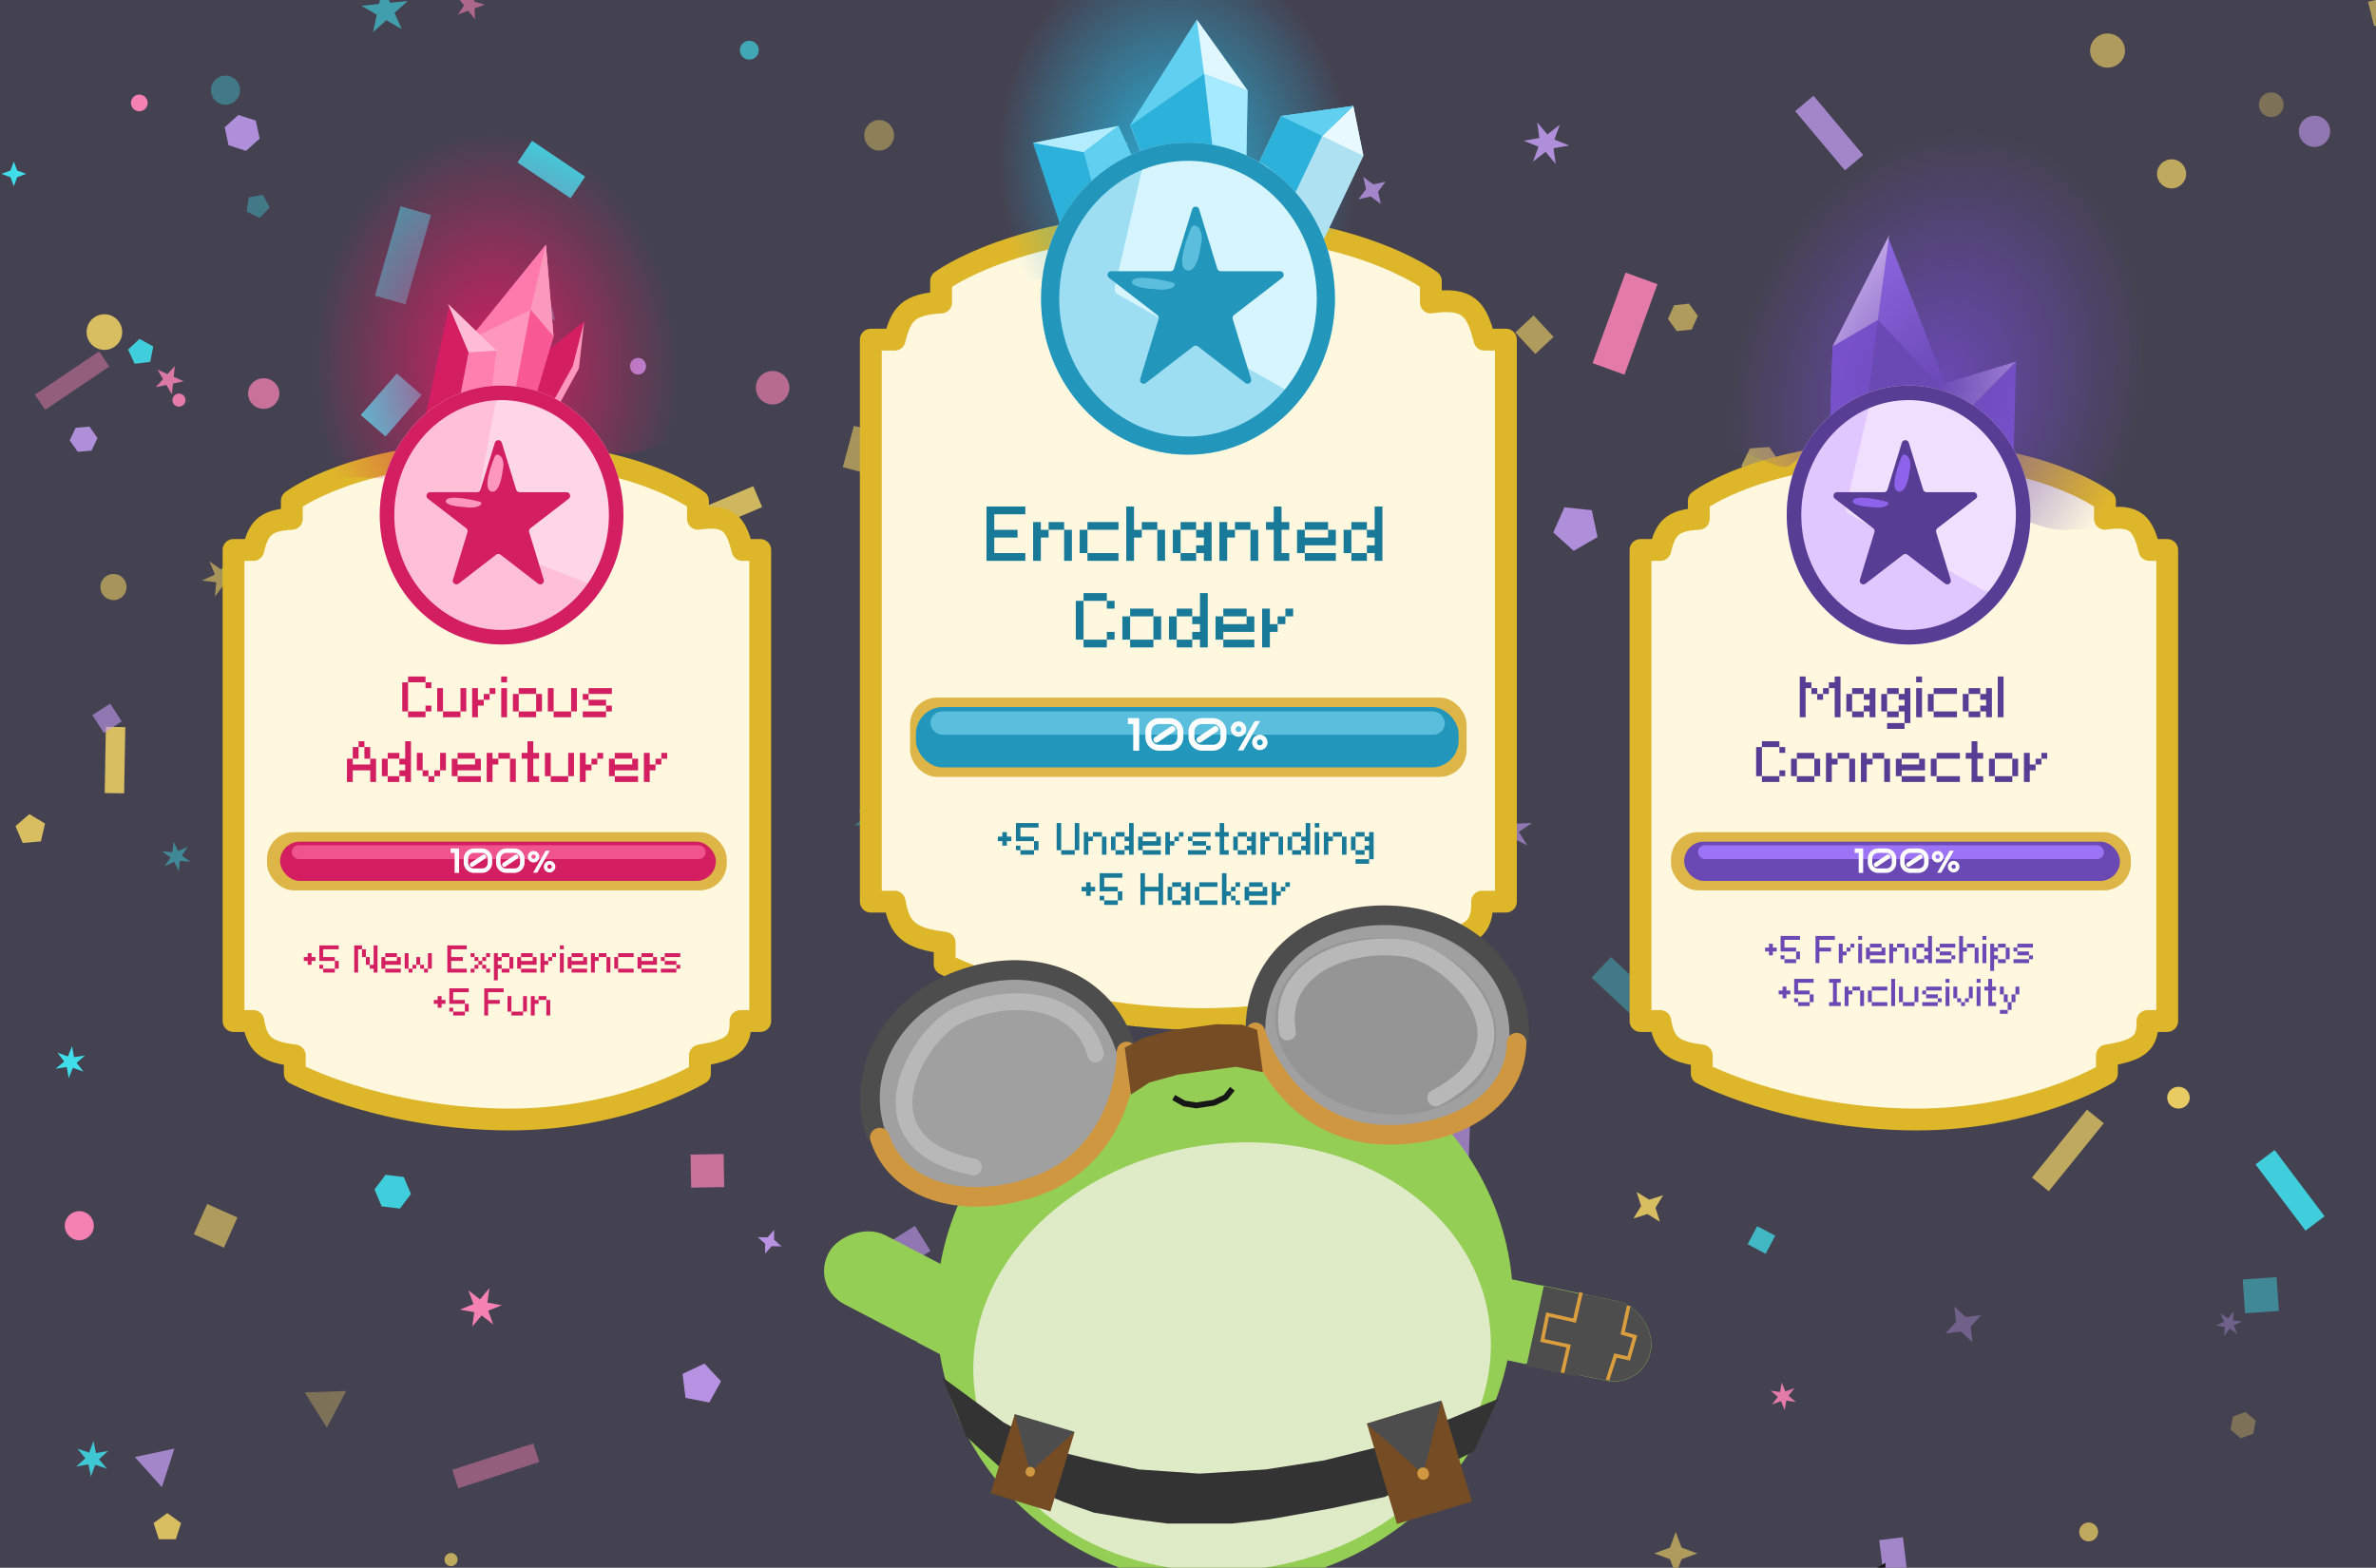 <svg width="3266" height="2155" viewBox="0 0 3266 2155" fill="none" xmlns="http://www.w3.org/2000/svg">
<rect x="0" y="0" width="3266" height="2155" fill="#808080" stroke="none"/>
<g clip-path="url(#clip0_187_1536)">
<rect width="3266" height="2155" fill="#444251"/>
<rect x="3126.68" y="1580.98" width="114.037" height="32.841" transform="rotate(53 3126.68 1580.98)" fill="#40DEEB" fill-opacity="0.9"/>
<rect x="1310.38" y="1257.33" width="26.604" height="26.705" transform="rotate(-140 1310.38 1257.33)" fill="#F481B1" fill-opacity="0.45"/>
<rect x="2891.84" y="1544.17" width="120.172" height="29.773" transform="rotate(129 2891.84 1544.17)" fill="#E8CB63" fill-opacity="0.75"/>
<rect x="1394.75" y="473.499" width="31.206" height="35.909" transform="rotate(-7 1394.75 473.499)" fill="#F481B1" fill-opacity="0.75"/>
<rect x="47.975" y="542.524" width="106.367" height="25.171" transform="rotate(-34 47.975 542.524)" fill="#F481B1" fill-opacity="0.45"/>
<rect x="2428.6" y="1344.76" width="45.011" height="26.705" transform="rotate(-123 2428.6 1344.76)" fill="#E8CB63" fill-opacity="0.65"/>
<rect x="621.655" y="2020.58" width="117.105" height="26.705" transform="rotate(-18 621.655 2020.58)" fill="#F481B1" fill-opacity="0.45"/>
<rect x="592.512" y="295.565" width="127.842" height="43.578" transform="rotate(106 592.512 295.565)" fill="#40DEEB" fill-opacity="0.6"/>
<rect x="1436.16" y="2097.91" width="78.757" height="34.375" transform="rotate(-113 1436.16 2097.91)" fill="#F481B1" fill-opacity="0.35"/>
<rect x="784.25" y="272.557" width="87.96" height="35.909" transform="rotate(-146 784.25 272.557)" fill="#40DEEB" fill-opacity="0.9"/>
<rect x="2535.97" y="234.209" width="106.367" height="32.841" transform="rotate(-130 2535.97 234.209)" fill="#C39CF2" fill-opacity="0.75"/>
<rect x="3292.19" y="28.666" width="29.672" height="34.375" transform="rotate(166 3292.19 28.666)" fill="#E8CB63" fill-opacity="0.65"/>
<rect x="1756.75" y="1338.62" width="23.536" height="32.841" transform="rotate(-63 1756.75 1338.62)" fill="#C39CF2" fill-opacity="0.6"/>
<rect x="1158.52" y="642.228" width="58.816" height="29.773" transform="rotate(-75 1158.52 642.228)" fill="#E8CB63" fill-opacity="0.6"/>
<rect x="172.221" y="999.629" width="91.028" height="26.705" transform="rotate(91 172.221 999.629)" fill="#E8CB63" fill-opacity="0.9"/>
<rect x="2108.01" y="433.617" width="40.409" height="34.375" transform="rotate(47 2108.01 433.617)" fill="#E8CB63" fill-opacity="0.65"/>
<rect x="2615.74" y="2113.25" width="69.553" height="32.841" transform="rotate(83 2615.74 2113.25)" fill="#C39CF2" fill-opacity="0.75"/>
<rect x="2252.1" y="1404.11" width="87.96" height="38.977" transform="rotate(-137 2252.1 1404.11)" fill="#40DEEB" fill-opacity="0.35"/>
<rect x="1515.92" y="178.988" width="38.875" height="23.637" transform="rotate(27 1515.92 178.988)" fill="#F481B1" fill-opacity="0.9"/>
<rect x="2845.82" y="1321.75" width="97.164" height="28.239" transform="rotate(-20 2845.82 1321.75)" fill="#C39CF2" fill-opacity="0.75"/>
<rect x="761.432" y="562.465" width="38.875" height="45.112" transform="rotate(82 761.432 562.465)" fill="#E8CB63" fill-opacity="0.65"/>
<rect x="2551.31" y="1360.1" width="129.376" height="46.646" transform="rotate(41 2551.31 1360.1)" fill="#E8CB63" fill-opacity="0.45"/>
<rect x="1047.64" y="697.123" width="69.553" height="31.307" transform="rotate(157 1047.64 697.123)" fill="#E8CB63" fill-opacity="0.85"/>
<rect x="1902.47" y="1450.6" width="31.206" height="28.239" transform="rotate(-83 1902.47 1450.6)" fill="#F481B1" fill-opacity="0.6"/>
<rect x="2278.28" y="390.667" width="132.444" height="46.646" transform="rotate(110 2278.28 390.667)" fill="#F481B1" fill-opacity="0.9"/>
<rect x="1279.03" y="1719.64" width="98.698" height="40.511" transform="rotate(148 1279.03 1719.64)" fill="#C39CF2" fill-opacity="0.6"/>
<rect x="2592.73" y="568.601" width="32.74" height="34.375" transform="rotate(-110 2592.73 568.601)" fill="#E8CB63" fill-opacity="0.75"/>
<rect x="1604.89" y="820.162" width="41.943" height="26.705" transform="rotate(-153 1604.89 820.162)" fill="#E8CB63" fill-opacity="0.6"/>
<rect x="2549.78" y="1415.32" width="86.427" height="28.239" transform="rotate(-174 2549.78 1415.32)" fill="#40DEEB"/>
<rect x="1974.56" y="1614.73" width="91.028" height="43.578" transform="rotate(-88 1974.56 1614.73)" fill="#C39CF2" fill-opacity="0.65"/>
<rect x="495.875" y="570.503" width="75.689" height="45.112" transform="rotate(-49 495.875 570.503)" fill="#40DEEB"/>
<rect x="1959.22" y="1269.6" width="58.816" height="45.112" transform="rotate(-10 1959.22 1269.6)" fill="#40DEEB" fill-opacity="0.35"/>
<ellipse cx="362.5" cy="541" rx="21.5" ry="21" fill="#F481B1" fill-opacity="0.75"/>
<path d="M1269.32 1454.72C1269.32 1467.58 1258.95 1478 1246.16 1478C1233.37 1478 1223 1467.58 1223 1454.72C1223 1441.86 1256.53 1454.72 1269.32 1454.72C1269.32 1441.86 1282.11 1454.72 1269.32 1454.72Z" fill="#E8CB63" fill-opacity="0.85"/>
<ellipse cx="2897" cy="69.5" rx="24" ry="23.5" fill="#E8CB63" fill-opacity="0.65"/>
<circle cx="1680.5" cy="1520.5" r="14.5" fill="#F481B1" fill-opacity="0.45"/>
<circle cx="468.5" cy="1076.5" r="10.5" fill="#E8CB63"/>
<circle cx="3181.5" cy="180.5" r="21.5" fill="#C39CF2" fill-opacity="0.6"/>
<circle cx="2871" cy="2106" r="13" fill="#E8CB63" fill-opacity="0.75"/>
<ellipse cx="1730.5" cy="1728" rx="12.5" ry="12" fill="#E8CB63" fill-opacity="0.85"/>
<ellipse cx="877" cy="503.5" rx="11" ry="11.5" fill="#C39CF2" fill-opacity="0.9"/>
<circle cx="620" cy="1440" r="9" fill="#40DEEB" fill-opacity="0.75"/>
<ellipse cx="1598" cy="1877.5" rx="25" ry="25.5" fill="#E8CB63" fill-opacity="0.65"/>
<circle cx="739" cy="1436" r="19" fill="#C39CF2" fill-opacity="0.6"/>
<ellipse cx="1208.5" cy="186" rx="20.5" ry="21" fill="#E8CB63" fill-opacity="0.45"/>
<circle cx="1062" cy="533" r="23" fill="#F481B1" fill-opacity="0.65"/>
<circle cx="246" cy="550" r="9" fill="#F481B1" fill-opacity="0.9"/>
<ellipse cx="2308.5" cy="1229" rx="17.5" ry="18" fill="#40DEEB" fill-opacity="0.85"/>
<circle cx="143.5" cy="456.5" r="24.5" fill="#E8CB63" fill-opacity="0.9"/>
<circle cx="310" cy="124" r="20" fill="#40DEEB" fill-opacity="0.35"/>
<circle cx="3122" cy="144" r="17" fill="#E8CB63" fill-opacity="0.35"/>
<circle cx="2188.5" cy="1848.5" r="22.5" fill="#40DEEB" fill-opacity="0.75"/>
<circle cx="1975" cy="618" r="16" fill="#40DEEB" fill-opacity="0.35"/>
<ellipse cx="1279.5" cy="791" rx="10.5" ry="11" fill="#F481B1" fill-opacity="0.6"/>
<circle cx="620" cy="2144" r="9" fill="#E8CB63" fill-opacity="0.75"/>
<circle cx="1030" cy="69" r="13" fill="#40DEEB" fill-opacity="0.65"/>
<circle cx="2695.5" cy="1303.5" r="15.5" fill="#F481B1" fill-opacity="0.35"/>
<circle cx="2985" cy="239" r="20" fill="#E8CB63" fill-opacity="0.75"/>
<ellipse cx="2994.5" cy="1509" rx="15.5" ry="15" fill="#E8CB63"/>
<circle cx="109" cy="1685" r="20" fill="#F481B1"/>
<circle cx="2640.5" cy="1180.5" r="15.5" fill="#40DEEB" fill-opacity="0.75"/>
<circle cx="191.5" cy="141.5" r="11.5" fill="#F481B1"/>
<circle cx="156" cy="807" r="18" fill="#E8CB63" fill-opacity="0.6"/>
<path d="M142.822 1007.61L126.92 983.119L151.408 967.216L167.31 991.704L142.822 1007.61Z" fill="#C39CF2" fill-opacity="0.6"/>
<path d="M449.173 1962.54L418.959 1914.19L475.94 1912.2L449.173 1962.54Z" fill="#E8CB63" fill-opacity="0.35"/>
<path d="M3132.54 1802.16L3086.1 1805.41L3082.85 1758.97L3129.29 1755.72L3132.54 1802.16Z" fill="#40DEEB" fill-opacity="0.45"/>
<path d="M2321.68 417.472L2333.82 434.175L2325.42 453.037L2304.88 455.195L2292.75 438.491L2301.15 419.63L2321.68 417.472Z" fill="#E8CB63" fill-opacity="0.65"/>
<path d="M248.923 2093.8L241.702 2116.03L218.332 2116.03L211.11 2093.8L230.017 2080.07L248.923 2093.8Z" fill="#E8CB63" fill-opacity="0.9"/>
<path d="M307.868 1715.21L266.331 1696.72L284.824 1655.18L326.361 1673.68L307.868 1715.21Z" fill="#E8CB63" fill-opacity="0.65"/>
<path d="M564.892 1641.32L549.697 1661.48L524.637 1658.41L514.772 1635.16L529.967 1615L555.027 1618.08L564.892 1641.32Z" fill="#40DEEB" fill-opacity="0.9"/>
<path d="M949.237 1587.23L994.698 1586.44L995.492 1631.9L950.031 1632.7L949.237 1587.23Z" fill="#F481B1" fill-opacity="0.75"/>
<path d="M974.965 1928.04L942.289 1921.69L938.232 1888.65L968.401 1874.59L991.103 1898.93L974.965 1928.04Z" fill="#C39CF2" fill-opacity="0.9"/>
<path d="M1596.62 637.84L1583.32 666.375L1552.07 662.538L1546.06 631.632L1573.6 616.368L1596.62 637.84Z" fill="#C39CF2" fill-opacity="0.6"/>
<path d="M1955.47 1066.79L1964.44 1092.84L1946.37 1113.63L1919.32 1108.37L1910.36 1082.32L1928.43 1061.53L1955.47 1066.79Z" fill="#C39CF2" fill-opacity="0.35"/>
<path d="M1622.29 337.995L1641.75 377.886L1601.86 397.343L1582.4 357.451L1622.29 337.995Z" fill="#C39CF2" fill-opacity="0.6"/>
<path d="M3069.29 1947.34L3086.53 1941.06L3100.58 1952.85L3097.4 1970.92L3080.16 1977.19L3066.11 1965.4L3069.29 1947.34Z" fill="#E8CB63" fill-opacity="0.35"/>
<path d="M125.887 619.445L106.847 621.111L95.885 605.455L103.962 588.133L123.002 586.467L133.964 602.123L125.887 619.445Z" fill="#C39CF2" fill-opacity="0.85"/>
<path d="M717.49 1265.02L735.262 1236.58L763.703 1254.36L745.931 1282.8L717.49 1265.02Z" fill="#40DEEB" fill-opacity="0.45"/>
<path d="M2415.4 1685.61L2440.22 1698.81L2427.02 1723.63L2402.2 1710.43L2415.4 1685.61Z" fill="#40DEEB" fill-opacity="0.75"/>
<path d="M341.891 271.201L361.354 267.769L370.633 285.219L356.904 299.435L339.141 290.772L341.891 271.201Z" fill="#40DEEB" fill-opacity="0.35"/>
<path d="M210.653 476.32L206.537 497.49L185.132 500.119L176.017 480.573L191.79 465.864L210.653 476.32Z" fill="#40DEEB" fill-opacity="0.9"/>
<path d="M2393.65 640.469L2405.39 616.398L2432.11 614.53L2447.09 636.733L2435.35 660.804L2408.63 662.673L2393.65 640.469Z" fill="#E8CB63" fill-opacity="0.65"/>
<path d="M1469.63 1233.45L1450.06 1229.99L1443.26 1211.31L1456.03 1196.08L1475.61 1199.54L1482.41 1218.22L1469.63 1233.45Z" fill="#E8CB63" fill-opacity="0.35"/>
<path d="M1451.2 1064.5L1451.79 1081.31L1437.53 1090.21L1422.69 1082.32L1422.1 1065.52L1436.36 1056.61L1451.2 1064.5Z" fill="#40DEEB" fill-opacity="0.35"/>
<path d="M1764.76 1168.49L1771.46 1134.04L1806.28 1129.77L1821.11 1161.57L1795.45 1185.5L1764.76 1168.49Z" fill="#E8CB63" fill-opacity="0.9"/>
<path d="M31.154 1158.86L21.318 1135.69L40.316 1119.18L61.894 1132.14L56.231 1156.67L31.154 1158.86Z" fill="#E8CB63" fill-opacity="0.9"/>
<path d="M1996.26 653.661L2021.45 643.994L2038.42 664.958L2023.73 687.582L1997.68 680.6L1996.26 653.661Z" fill="#C39CF2" fill-opacity="0.6"/>
<path d="M308.871 174.917L327.634 158.023L351.647 165.825L356.896 190.521L338.133 207.415L314.121 199.613L308.871 174.917Z" fill="#C39CF2" fill-opacity="0.85"/>
<path d="M2135.07 731.959L2150.45 697.431L2188.03 701.382L2195.89 738.351L2163.16 757.249L2135.07 731.959Z" fill="#C39CF2" fill-opacity="0.85"/>
<path d="M965.199 1314.37L975.034 1337.54L956.036 1354.06L934.459 1341.09L940.121 1316.56L965.199 1314.37Z" fill="#F481B1" fill-opacity="0.35"/>
<path d="M755.071 408.207L763.08 440.328L731.258 431.203L755.071 408.207Z" fill="#40DEEB" fill-opacity="0.85"/>
<path d="M239.751 1991.42L222.543 2044.38L185.282 2002.99L239.751 1991.42Z" fill="#C39CF2" fill-opacity="0.75"/>
<path d="M2249.69 1638.59L2266.92 1649.23L2286.21 1643.07L2275.57 1660.3L2281.72 1679.59L2264.5 1668.95L2245.21 1675.11L2255.84 1657.88L2249.69 1638.59Z" fill="#E8CB63" fill-opacity="0.9"/>
<path d="M104.735 2016.08L117.41 2004.7L106.443 1991.66L122.639 1996.94L128.446 1980.93L131.967 1997.6L148.742 1994.62L136.067 2006L147.034 2019.04L130.838 2013.75L125.031 2029.77L121.509 2013.1L104.735 2016.08Z" fill="#40DEEB" fill-opacity="0.85"/>
<path d="M499.982 1266.91L501.218 1288.32L518.273 1301.31L496.868 1302.55L483.873 1319.6L482.636 1298.2L465.582 1285.2L486.987 1283.97L499.982 1266.91Z" fill="#E8CB63" fill-opacity="0.65"/>
<path d="M1506.81 579.005L1501.63 563.899L1486.37 568.587L1496.86 556.548L1485.17 545.672L1500.84 548.738L1504.41 533.174L1509.59 548.28L1524.86 543.591L1514.36 555.631L1526.06 566.507L1510.39 563.44L1506.81 579.005Z" fill="#E8CB63"/>
<path d="M652.873 26.523L643.638 14.703L629.542 19.833L637.93 7.397L628.695 -4.423L643.114 -0.288L651.503 -12.724L652.026 2.267L666.445 6.402L652.35 11.532L652.873 26.523Z" fill="#F481B1" fill-opacity="0.6"/>
<path d="M2849.35 1094.22L2847.04 1115.93L2868.67 1118.95L2848.71 1127.81L2856.91 1148.05L2839.26 1135.19L2825.84 1152.41L2828.15 1130.7L2806.51 1127.68L2826.48 1118.82L2818.27 1098.58L2835.92 1111.44L2849.35 1094.22Z" fill="#E8CB63" fill-opacity="0.6"/>
<path d="M2303.5 2165L2295.53 2143.47L2274 2135.5L2295.53 2127.53L2303.5 2106L2311.47 2127.53L2333 2135.5L2311.47 2143.47L2303.5 2165Z" fill="#E8CB63" fill-opacity="0.65"/>
<path d="M2686.3 1795.96L2702.06 1810.5L2723.35 1808L2708.81 1823.76L2711.31 1845.06L2695.55 1830.52L2674.26 1833.02L2688.8 1817.26L2686.3 1795.96Z" fill="#C39CF2" fill-opacity="0.35"/>
<path d="M1216.11 785.037L1229.78 784.486L1238.26 773.751L1238.81 787.42L1249.54 795.901L1235.87 796.451L1227.39 807.187L1226.84 793.517L1216.11 785.037Z" fill="#F481B1" fill-opacity="0.6"/>
<path d="M496.743 7.988L521.082 5.43L526.17 -18.509L536.124 3.849L560.464 1.291L542.276 17.666L552.231 40.024L531.036 27.787L512.849 44.163L517.937 20.225L496.743 7.988Z" fill="#40DEEB" fill-opacity="0.6"/>
<path d="M1051.61 1723.47L1051.78 1709.79L1041.5 1700.76L1055.18 1700.92L1064.21 1690.65L1064.04 1704.33L1074.32 1713.36L1060.64 1713.19L1051.61 1723.47Z" fill="#C39CF2" fill-opacity="0.9"/>
<path d="M672.767 1770.74L669.925 1790.78L689.861 1794.27L671.086 1801.83L678.032 1820.84L662.099 1808.36L649.109 1823.88L651.951 1803.84L632.014 1800.35L650.789 1792.79L643.843 1773.78L659.777 1786.26L672.767 1770.74Z" fill="#F481B1"/>
<path d="M2144.14 171.359L2136.64 191.873L2156.9 200.029L2135.39 203.795L2138.46 225.419L2124.44 208.671L2107.25 222.139L2114.74 201.625L2094.48 193.468L2115.99 189.703L2112.93 168.079L2126.95 184.827L2144.14 171.359Z" fill="#C39CF2" fill-opacity="0.85"/>
<path d="M1867.38 273.896L1877.69 260.054L1873.9 243.213L1887.74 253.528L1904.58 249.735L1894.27 263.577L1898.06 280.417L1884.22 270.102L1867.38 273.896Z" fill="#C39CF2" fill-opacity="0.75"/>
<path d="M908.284 869.918L891.664 875.617L896.822 892.414L883.575 880.87L871.608 893.735L874.983 876.491L857.857 872.56L874.478 866.861L869.32 850.064L882.566 861.608L894.533 848.743L891.159 865.987L908.284 869.918Z" fill="#40DEEB" fill-opacity="0.35"/>
<path d="M238.571 1157.1L244.853 1170.03L257.972 1164.16L249.923 1176.07L261.557 1184.5L247.225 1183.48L245.741 1197.77L239.459 1184.85L226.34 1190.71L234.39 1178.81L222.755 1170.37L237.087 1171.39L238.571 1157.1Z" fill="#40DEEB" fill-opacity="0.45"/>
<path d="M19 256L14.409 243.592L2 239L14.409 234.408L19 222L23.591 234.408L36 239L23.591 243.592L19 256Z" fill="#40DEEB"/>
<path d="M1175.2 1134.93L1185.68 1125.82L1180.25 1113.04L1192.15 1120.19L1202.63 1111.08L1199.51 1124.61L1211.41 1131.76L1197.58 1132.97L1194.45 1146.5L1189.03 1133.72L1175.2 1134.93Z" fill="#40DEEB" fill-opacity="0.35"/>
<path d="M114.7 1473.14L100.202 1467.85L94.437 1482.16L91.776 1466.96L76.493 1469.13L88.33 1459.22L78.812 1447.07L93.31 1452.37L99.074 1438.05L101.736 1453.25L117.019 1451.08L105.182 1460.99L114.7 1473.14Z" fill="#40DEEB"/>
<path d="M373.378 1056.69L379.812 1068.33L391.656 1062.27L384.791 1073.67L395.955 1080.9L382.657 1080.65L381.977 1093.93L375.543 1082.29L363.7 1088.34L370.565 1076.95L359.401 1069.72L372.699 1069.97L373.378 1056.69Z" fill="#C39CF2" fill-opacity="0.9"/>
<path d="M1877.82 1792.65L1886.78 1813.43L1908.39 1820.17L1887.6 1829.12L1880.87 1850.73L1871.91 1829.95L1850.3 1823.21L1871.09 1814.26L1877.82 1792.65Z" fill="#C39CF2" fill-opacity="0.9"/>
<path d="M2449.14 1900.5L2454.11 1912.83L2466.6 1908.27L2458.4 1918.74L2468.6 1927.28L2455.43 1925.41L2453.14 1938.51L2448.17 1926.17L2435.68 1930.74L2443.88 1920.27L2433.68 1911.73L2446.85 1913.6L2449.14 1900.5Z" fill="#F481B1" fill-opacity="0.9"/>
<path d="M3057.25 1836.7L3058.37 1823.99L3045.7 1822.45L3057.28 1817.06L3052.28 1805.32L3062.72 1812.65L3070.39 1802.45L3069.27 1815.17L3081.94 1816.71L3070.36 1822.09L3075.37 1833.83L3064.92 1826.5L3057.25 1836.7Z" fill="#C39CF2" fill-opacity="0.35"/>
<path d="M1887.43 1988.25L1870.97 1992.64L1874.82 2009.24L1862.79 1997.18L1850.34 2008.81L1854.77 1992.36L1838.47 1987.4L1854.93 1983.01L1851.08 1966.41L1863.11 1978.48L1875.56 1966.84L1871.13 1983.29L1887.43 1988.25Z" fill="#E8CB63" fill-opacity="0.85"/>
<path d="M1638.77 510.348L1660.13 499.788L1666.02 476.699L1676.58 498.06L1699.67 503.948L1678.31 514.508L1672.42 537.597L1661.86 516.236L1638.77 510.348Z" fill="#E8CB63" fill-opacity="0.35"/>
<path d="M287.795 771.664L303.923 782.987L315.762 767.234L314.02 786.863L333.582 789.24L315.712 797.545L323.434 815.675L307.306 804.352L295.467 820.104L297.209 800.476L277.647 798.099L295.517 789.793L287.795 771.664Z" fill="#E8CB63" fill-opacity="0.6"/>
<path d="M1882.05 631.348L1868.96 612.877L1846.43 610.784L1864.9 597.702L1866.99 575.165L1880.07 593.636L1902.61 595.729L1884.14 608.811L1882.05 631.348Z" fill="#E8CB63" fill-opacity="0.9"/>
<path d="M2046.16 1150.78L2064.28 1138.59L2052.69 1120.08L2072.3 1129.68L2082.53 1110.39L2084.03 1132.18L2105.86 1131.39L2087.73 1143.58L2099.33 1162.08L2079.71 1152.48L2069.48 1171.78L2067.99 1149.99L2046.16 1150.78Z" fill="#C39CF2" fill-opacity="0.6"/>
<path d="M1407.61 1574.47L1431.43 1576.55L1440.78 1554.54L1446.16 1577.84L1469.98 1579.92L1449.48 1592.24L1454.86 1615.54L1436.81 1599.85L1416.31 1612.17L1425.66 1590.16L1407.61 1574.47Z" fill="#F481B1" fill-opacity="0.45"/>
<path d="M214.051 532.314L224.088 521.166L216.588 508.175L230.291 514.276L240.329 503.129L238.761 518.047L252.464 524.148L237.792 527.267L236.224 542.186L228.724 529.195L214.051 532.314Z" fill="#F481B1" fill-opacity="0.85"/>
<path d="M1244.95 690.073L1260.25 701.63L1272.29 686.716L1269.93 705.742L1288.87 708.717L1271.21 716.186L1278.11 734.076L1262.81 722.519L1250.76 737.434L1253.12 718.407L1234.18 715.432L1251.84 707.963L1244.95 690.073Z" fill="#F481B1" fill-opacity="0.6"/>
<path d="M2653.03 813.986L2669.24 801.321L2662.2 781.989L2679.26 793.493L2695.47 780.827L2689.8 800.603L2706.86 812.107L2686.3 812.825L2680.63 832.601L2673.59 813.268L2653.03 813.986Z" fill="#F481B1" fill-opacity="0.45"/>
<path d="M1966.81 415.851V386.291C1966.81 386.291 1861.99 305.673 1629.41 307.017C1396.82 308.36 1293.64 386.291 1293.64 386.291V415.851C1247.62 418.142 1238.11 433.073 1229.76 466.91H1197V1239.51H1229.76C1236.03 1275.64 1247.99 1290.08 1298.55 1295.94V1325.5C1298.55 1325.5 1431.22 1395.37 1634.32 1400.74C1837.42 1406.12 1970.09 1325.5 1970.09 1325.5V1295.94C2024.21 1287.5 2038.31 1274.91 2037.24 1239.51H2070V466.91H2040.52C2029.91 425.409 2019.01 408.007 1966.81 415.851Z" fill="#FFF8DF" stroke="#DEB62A" stroke-width="30" stroke-linejoin="round"/>
<path d="M959.424 713.24V688.463C959.424 688.463 872.49 620.888 679.604 622.014C486.719 623.14 401.143 688.463 401.143 688.463V713.24C362.983 715.161 355.095 727.675 348.167 756.038H321V1403.63H348.167C353.369 1433.93 363.289 1446.03 405.218 1450.94V1475.71C405.218 1475.71 515.244 1534.28 683.679 1538.78C852.114 1543.29 962.141 1475.71 962.141 1475.71V1450.94C1007.02 1443.87 1018.72 1433.31 1017.83 1403.63H1045V756.038H1020.55C1011.75 721.252 1002.71 706.665 959.424 713.24Z" fill="#FFF8DF" stroke="#DEB62A" stroke-width="30" stroke-linejoin="round"/>
<path d="M2893.42 713.24V688.463C2893.42 688.463 2806.49 620.888 2613.6 622.014C2420.72 623.14 2335.14 688.463 2335.14 688.463V713.24C2296.98 715.161 2289.1 727.675 2282.17 756.038H2255V1403.63H2282.17C2287.37 1433.93 2297.29 1446.03 2339.22 1450.94V1475.71C2339.22 1475.71 2449.24 1534.28 2617.68 1538.78C2786.11 1543.29 2896.14 1475.71 2896.14 1475.71V1450.94C2941.02 1443.87 2952.72 1433.31 2951.83 1403.63H2979V756.038H2954.55C2945.75 721.252 2936.71 706.665 2893.42 713.24Z" fill="#FFF8DF" stroke="#DEB62A" stroke-width="30" stroke-linejoin="round"/>
<path d="M1366.71 760.333H1409.38V771H1356.05V696.333H1409.38V707H1366.71V728.333H1398.71V739H1366.71V760.333ZM1430.74 739V771H1420.08V717.667H1430.74V728.333H1441.41V739H1430.74ZM1473.41 771H1462.74V728.333H1473.41V771ZM1462.74 728.333H1441.41V717.667H1462.74V728.333ZM1494.78 760.333H1484.11V728.333H1494.78V760.333ZM1537.44 728.333H1494.78V717.667H1537.44V728.333ZM1537.44 771H1494.78V760.333H1537.44V771ZM1558.81 739V771H1548.14V696.333H1558.81V728.333H1569.47V739H1558.81ZM1601.47 771H1590.81V728.333H1601.47V771ZM1590.81 728.333H1569.47V717.667H1590.81V728.333ZM1622.84 760.333H1612.17V728.333H1622.84V760.333ZM1654.84 739H1644.17V728.333H1654.84V717.667H1665.51V771H1654.84V760.333H1644.17V749.667H1654.84V739ZM1644.17 771H1622.84V760.333H1644.17V771ZM1644.17 728.333H1622.84V717.667H1644.17V728.333ZM1686.87 739V771H1676.2V717.667H1686.87V728.333H1697.54V739H1686.87ZM1729.54 771H1718.87V728.333H1729.54V771ZM1718.87 728.333H1697.54V717.667H1718.87V728.333ZM1761.57 717.667H1772.23V728.333H1761.57V760.333H1772.23V771H1750.9V728.333H1740.23V717.667H1750.9V696.333H1761.57V717.667ZM1825.56 728.333H1793.56V717.667H1825.56V728.333ZM1793.56 749.667V760.333H1782.89V728.333H1793.56V739H1825.56V728.333H1836.22V749.667H1793.56ZM1836.22 771H1793.56V760.333H1836.22V771ZM1857.59 760.333H1846.92V728.333H1857.59V760.333ZM1889.59 739H1878.92V728.333H1889.59V696.333H1900.26V771H1889.59V760.333H1878.92V749.667H1889.59V739ZM1878.92 771H1857.59V760.333H1878.92V771ZM1878.92 728.333H1857.59V717.667H1878.92V728.333ZM1489.43 879.333H1478.77V826H1489.43V879.333ZM1532.1 879.333H1521.43V868.667H1532.1V879.333ZM1532.1 836.667H1521.43V826H1532.1V836.667ZM1521.43 890H1489.43V879.333H1521.43V890ZM1521.43 826H1489.43V815.333H1521.43V826ZM1553.46 879.333H1542.8V847.333H1553.46V879.333ZM1585.46 847.333H1553.46V836.667H1585.46V847.333ZM1596.13 879.333H1585.46V847.333H1596.13V879.333ZM1585.46 890H1553.46V879.333H1585.46V890ZM1617.49 879.333H1606.83V847.333H1617.49V879.333ZM1649.49 858H1638.83V847.333H1649.49V815.333H1660.16V890H1649.49V879.333H1638.83V868.667H1649.49V858ZM1638.83 890H1617.49V879.333H1638.83V890ZM1638.83 847.333H1617.49V836.667H1638.83V847.333ZM1713.53 847.333H1681.53V836.667H1713.53V847.333ZM1681.53 868.667V879.333H1670.86V847.333H1681.53V858H1713.53V847.333H1724.19V868.667H1681.53ZM1724.19 890H1681.53V879.333H1724.19V890ZM1766.89 858H1756.22V847.333H1766.89V858ZM1777.56 847.333H1766.89V836.667H1777.56V847.333ZM1745.56 868.667V890H1734.89V836.667H1745.56V858H1756.22V868.667H1745.56Z" fill="#187A98"/>
<path d="M2481.93 946V986H2473.93V930H2481.93V938H2489.93V946H2481.93ZM2521.93 946H2513.93V938H2521.93V930H2529.93V986H2521.93V946ZM2513.93 954H2505.93V946H2513.93V954ZM2505.93 962H2497.93V954H2505.93V962ZM2497.93 954H2489.93V946H2497.93V954ZM2545.91 978H2537.91V954H2545.91V978ZM2569.91 962H2561.91V954H2569.91V946H2577.91V986H2569.91V978H2561.91V970H2569.91V962ZM2561.91 986H2545.91V978H2561.91V986ZM2561.91 954H2545.91V946H2561.91V954ZM2593.94 978H2585.94V954H2593.94V978ZM2617.94 978H2609.94V970H2617.94V962H2609.94V954H2617.94V946H2625.94V994H2617.94V978ZM2609.94 954H2593.94V946H2609.94V954ZM2609.94 986H2593.94V978H2609.94V986ZM2617.94 1002H2593.94V994H2617.94V1002ZM2641.96 986H2633.96V946H2641.96V986ZM2641.96 938H2633.96V930H2641.96V938ZM2657.99 978H2649.99V954H2657.99V978ZM2689.99 954H2657.99V946H2689.99V954ZM2689.99 986H2657.99V978H2689.99V986ZM2706.02 978H2698.02V954H2706.02V978ZM2730.02 962H2722.02V954H2730.02V946H2738.02V986H2730.02V978H2722.02V970H2730.02V962ZM2722.02 986H2706.02V978H2722.02V986ZM2722.02 954H2706.02V946H2722.02V954ZM2754.04 986H2746.04V930H2754.04V986ZM2421.92 1067H2413.92V1027H2421.92V1067ZM2453.92 1067H2445.92V1059H2453.92V1067ZM2453.92 1035H2445.92V1027H2453.92V1035ZM2445.92 1075H2421.92V1067H2445.92V1075ZM2445.92 1027H2421.92V1019H2445.92V1027ZM2469.94 1067H2461.94V1043H2469.94V1067ZM2493.94 1043H2469.94V1035H2493.94V1043ZM2501.94 1067H2493.94V1043H2501.94V1067ZM2493.94 1075H2469.94V1067H2493.94V1075ZM2517.96 1051V1075H2509.96V1035H2517.96V1043H2525.96V1051H2517.96ZM2549.96 1075H2541.96V1043H2549.96V1075ZM2541.96 1043H2525.96V1035H2541.96V1043ZM2565.99 1051V1075H2557.99V1035H2565.99V1043H2573.99V1051H2565.99ZM2597.99 1075H2589.99V1043H2597.99V1075ZM2589.99 1043H2573.99V1035H2589.99V1043ZM2638.01 1043H2614.01V1035H2638.01V1043ZM2614.01 1059V1067H2606.01V1043H2614.01V1051H2638.01V1043H2646.01V1059H2614.01ZM2646.01 1075H2614.01V1067H2646.01V1075ZM2662.04 1067H2654.04V1043H2662.04V1067ZM2694.04 1043H2662.04V1035H2694.04V1043ZM2694.04 1075H2662.04V1067H2694.04V1075ZM2718.06 1035H2726.06V1043H2718.06V1067H2726.06V1075H2710.06V1043H2702.06V1035H2710.06V1019H2718.06V1035ZM2742.05 1067H2734.05V1043H2742.05V1067ZM2766.05 1043H2742.05V1035H2766.05V1043ZM2774.05 1067H2766.05V1043H2774.05V1067ZM2766.05 1075H2742.05V1067H2766.05V1075ZM2806.07 1051H2798.07V1043H2806.07V1051ZM2814.07 1043H2806.07V1035H2814.07V1043ZM2790.07 1059V1075H2782.07V1035H2790.07V1051H2798.07V1059H2790.07Z" fill="#583D94"/>
<path d="M560.922 978H552.922V938H560.922V978ZM592.922 978H584.922V970H592.922V978ZM592.922 946H584.922V938H592.922V946ZM584.922 986H560.922V978H584.922V986ZM584.922 938H560.922V930H584.922V938ZM608.945 978H600.945V946H608.945V978ZM640.945 978H632.945V946H640.945V978ZM632.945 986H608.945V978H632.945V986ZM672.969 962H664.969V954H672.969V962ZM680.969 954H672.969V946H680.969V954ZM656.969 970V986H648.969V946H656.969V962H664.969V970H656.969ZM696.977 986H688.977V946H696.977V986ZM696.977 938H688.977V930H696.977V938ZM713.008 978H705.008V954H713.008V978ZM737.008 954H713.008V946H737.008V954ZM745.008 978H737.008V954H745.008V978ZM737.008 986H713.008V978H737.008V986ZM761.031 978H753.031V946H761.031V978ZM793.031 978H785.031V946H793.031V978ZM785.031 986H761.031V978H785.031V986ZM833.055 986H801.055V978H833.055V986ZM841.055 978H833.055V970H841.055V978ZM833.055 970H809.055V962H833.055V970ZM809.055 962H801.055V954H809.055V962ZM841.055 954H809.055V946H841.055V954ZM500.914 1027H492.914V1019H500.914V1027ZM484.914 1059V1075H476.914V1043H484.914V1051H508.914V1043H516.914V1075H508.914V1059H484.914ZM508.914 1043H500.914V1027H508.914V1043ZM492.914 1043H484.914V1027H492.914V1043ZM532.938 1067H524.938V1043H532.938V1067ZM556.938 1051H548.937V1043H556.938V1019H564.937V1075H556.938V1067H548.937V1059H556.938V1051ZM548.937 1075H532.938V1067H548.937V1075ZM548.937 1043H532.938V1035H548.937V1043ZM596.961 1075H588.961V1067H596.961V1075ZM588.961 1067H580.961V1059H588.961V1067ZM604.961 1067H596.961V1059H604.961V1067ZM580.961 1059H572.961V1035H580.961V1059ZM612.961 1059H604.961V1035H612.961V1059ZM652.984 1043H628.984V1035H652.984V1043ZM628.984 1059V1067H620.984V1043H628.984V1051H652.984V1043H660.984V1059H628.984ZM660.984 1075H628.984V1067H660.984V1075ZM677.008 1051V1075H669.008V1035H677.008V1043H685.008V1051H677.008ZM709.008 1075H701.008V1043H709.008V1075ZM701.008 1043H685.008V1035H701.008V1043ZM733.031 1035H741.031V1043H733.031V1067H741.031V1075H725.031V1043H717.031V1035H725.031V1019H733.031V1035ZM757.023 1067H749.023V1035H757.023V1067ZM789.023 1067H781.023V1035H789.023V1067ZM781.023 1075H757.023V1067H781.023V1075ZM821.047 1051H813.047V1043H821.047V1051ZM829.047 1043H821.047V1035H829.047V1043ZM805.047 1059V1075H797.047V1035H805.047V1051H813.047V1059H805.047ZM869.055 1043H845.055V1035H869.055V1043ZM845.055 1059V1067H837.055V1043H845.055V1051H869.055V1043H877.055V1059H845.055ZM877.055 1075H845.055V1067H877.055V1075ZM909.078 1051H901.078V1043H909.078V1051ZM917.078 1043H909.078V1035H917.078V1043ZM893.078 1059V1075H885.078V1035H893.078V1051H901.078V1059H893.078Z" fill="#D31F62"/>
<path d="M1384.01 1150.11H1390.23V1156.33H1384.01V1162.56H1377.79V1156.33H1371.57V1150.11H1377.79V1143.89H1384.01V1150.11ZM1427.56 1168.78H1421.34V1156.33H1427.56V1168.78ZM1421.34 1175H1402.67V1168.78H1421.34V1175ZM1402.67 1168.78H1396.45V1162.56H1402.67V1168.78ZM1402.67 1150.11H1421.34V1156.33H1396.45V1131.44H1427.56V1137.67H1402.67V1150.11ZM1458.67 1168.78H1452.45V1131.44H1458.67V1168.78ZM1477.34 1175H1458.67V1168.78H1477.34V1175ZM1483.56 1168.78H1477.34V1131.44H1483.56V1168.78ZM1496.02 1156.33V1175H1489.8V1143.89H1496.02V1150.11H1502.25V1156.33H1496.02ZM1520.91 1175H1514.69V1150.11H1520.91V1175ZM1514.69 1150.11H1502.25V1143.89H1514.69V1150.11ZM1533.37 1168.78H1527.15V1150.11H1533.37V1168.78ZM1552.04 1156.33H1545.82V1150.11H1552.04V1131.44H1558.26V1175H1552.04V1168.78H1545.82V1162.56H1552.04V1156.33ZM1545.82 1175H1533.37V1168.78H1545.82V1175ZM1545.82 1150.11H1533.37V1143.89H1545.82V1150.11ZM1589.39 1150.11H1570.73V1143.89H1589.39V1150.11ZM1570.73 1162.56V1168.78H1564.5V1150.11H1570.73V1156.33H1589.39V1150.11H1595.62V1162.56H1570.73ZM1595.62 1175H1570.73V1168.78H1595.62V1175ZM1620.52 1156.33H1614.3V1150.11H1620.52V1156.33ZM1626.74 1150.11H1620.52V1143.89H1626.74V1150.11ZM1608.08 1162.56V1175H1601.86V1143.89H1608.08V1156.33H1614.3V1162.56H1608.08ZM1657.86 1175H1632.97V1168.78H1657.86V1175ZM1664.08 1168.78H1657.86V1162.56H1664.08V1168.78ZM1657.86 1162.56H1639.19V1156.33H1657.86V1162.56ZM1639.19 1156.33H1632.97V1150.11H1639.19V1156.33ZM1664.08 1150.11H1639.19V1143.89H1664.08V1150.11ZM1682.77 1143.89H1688.99V1150.11H1682.77V1168.78H1688.99V1175H1676.55V1150.11H1670.32V1143.89H1676.55V1131.44H1682.77V1143.89ZM1701.43 1168.78H1695.21V1150.11H1701.43V1168.78ZM1720.1 1156.33H1713.87V1150.11H1720.1V1143.89H1726.32V1175H1720.1V1168.78H1713.87V1162.56H1720.1V1156.33ZM1713.87 1175H1701.43V1168.78H1713.87V1175ZM1713.87 1150.11H1701.43V1143.89H1713.87V1150.11ZM1738.78 1156.33V1175H1732.56V1143.89H1738.78V1150.11H1745V1156.33H1738.78ZM1763.67 1175H1757.45V1150.11H1763.67V1175ZM1757.45 1150.11H1745V1143.89H1757.45V1150.11ZM1776.13 1168.78H1769.91V1150.11H1776.13V1168.78ZM1794.8 1156.33H1788.58V1150.11H1794.8V1131.44H1801.02V1175H1794.8V1168.78H1788.58V1162.56H1794.8V1156.33ZM1788.58 1175H1776.13V1168.78H1788.58V1175ZM1788.58 1150.11H1776.13V1143.89H1788.58V1150.11ZM1813.48 1175H1807.26V1143.89H1813.48V1175ZM1813.48 1137.67H1807.26V1131.44H1813.48V1137.67ZM1825.95 1156.33V1175H1819.73V1143.89H1825.95V1150.11H1832.17V1156.33H1825.95ZM1850.84 1175H1844.62V1150.11H1850.84V1175ZM1844.62 1150.11H1832.17V1143.89H1844.62V1150.11ZM1863.3 1168.78H1857.08V1150.11H1863.3V1168.78ZM1881.97 1168.78H1875.75V1162.56H1881.97V1156.33H1875.75V1150.11H1881.97V1143.89H1888.19V1181.22H1881.97V1168.78ZM1875.75 1150.11H1863.3V1143.89H1875.75V1150.11ZM1875.75 1175H1863.3V1168.78H1875.75V1175ZM1881.97 1187.44H1863.3V1181.22H1881.97V1187.44ZM1499.18 1219.11H1505.4V1225.33H1499.18V1231.56H1492.96V1225.33H1486.74V1219.11H1492.96V1212.89H1499.18V1219.11ZM1542.73 1237.78H1536.51V1225.33H1542.73V1237.78ZM1536.51 1244H1517.84V1237.78H1536.51V1244ZM1517.84 1237.78H1511.62V1231.56H1517.84V1237.78ZM1517.84 1219.11H1536.51V1225.33H1511.62V1200.44H1542.73V1206.67H1517.84V1219.11ZM1573.84 1225.33V1244H1567.62V1200.44H1573.84V1219.11H1592.51V1200.44H1598.73V1244H1592.51V1225.33H1573.84ZM1611.19 1237.78H1604.97V1219.11H1611.19V1237.78ZM1629.86 1225.33H1623.64V1219.11H1629.86V1212.89H1636.08V1244H1629.86V1237.78H1623.64V1231.56H1629.86V1225.33ZM1623.64 1244H1611.19V1237.78H1623.64V1244ZM1623.64 1219.11H1611.19V1212.89H1623.64V1219.11ZM1648.55 1237.78H1642.32V1219.11H1648.55V1237.78ZM1673.44 1219.11H1648.55V1212.89H1673.44V1219.11ZM1673.44 1244H1648.55V1237.78H1673.44V1244ZM1704.56 1244H1698.34V1237.78H1704.56V1244ZM1685.9 1231.56V1244H1679.68V1200.44H1685.9V1225.33H1692.12V1231.56H1685.9ZM1698.34 1225.33H1692.12V1219.11H1698.34V1225.33ZM1704.56 1219.11H1698.34V1212.89H1704.56V1219.11ZM1698.34 1237.78H1692.12V1231.56H1698.34V1237.78ZM1735.68 1219.11H1717.02V1212.89H1735.68V1219.11ZM1717.02 1231.56V1237.78H1710.79V1219.11H1717.02V1225.33H1735.68V1219.11H1741.9V1231.56H1717.02ZM1741.9 1244H1717.02V1237.78H1741.9V1244ZM1766.81 1225.33H1760.59V1219.11H1766.81V1225.33ZM1773.03 1219.11H1766.81V1212.89H1773.03V1219.11ZM1754.37 1231.56V1244H1748.14V1212.89H1754.37V1225.33H1760.59V1231.56H1754.37Z" fill="#187A98"/>
<path d="M428.268 1315.67H433.602V1321H428.268V1326.33H422.935V1321H417.602V1315.67H422.935V1310.33H428.268V1315.67ZM465.596 1331.67H460.263V1321H465.596V1331.67ZM460.263 1337H444.263V1331.67H460.263V1337ZM444.263 1331.67H438.93V1326.33H444.263V1331.67ZM444.263 1315.67H460.263V1321H438.93V1299.67H465.596V1305H444.263V1315.67ZM502.93 1315.67H497.596V1305H502.93V1315.67ZM508.263 1326.33H502.93V1315.67H508.263V1326.33ZM492.263 1305V1337H486.93V1299.67H497.596V1305H492.263ZM513.596 1326.33V1299.67H518.93V1337H513.596V1331.67H508.263V1326.33H513.596ZM545.576 1315.67H529.576V1310.33H545.576V1315.67ZM529.576 1326.33V1331.67H524.242V1315.67H529.576V1321H545.576V1315.67H550.909V1326.33H529.576ZM550.909 1337H529.576V1331.67H550.909V1337ZM561.591 1331.67H556.258V1310.33H561.591V1331.67ZM566.924 1337H561.591V1331.67H566.924V1337ZM577.591 1326.33H572.258V1315.67H577.591V1326.33ZM588.258 1337H582.924V1331.67H588.258V1337ZM593.591 1331.67H588.258V1310.33H593.591V1331.67ZM572.258 1331.67H566.924V1326.33H572.258V1331.67ZM582.924 1331.67H577.591V1326.33H582.924V1331.67ZM620.232 1331.67H641.565V1337H614.898V1299.67H641.565V1305H620.232V1315.67H636.232V1321H620.232V1331.67ZM652.247 1337H646.914V1331.67H652.247V1337ZM657.581 1331.67H652.247V1326.33H657.581V1331.67ZM662.914 1326.33H657.581V1321H662.914V1326.33ZM652.247 1315.67H646.914V1310.33H652.247V1315.67ZM657.581 1321H652.247V1315.67H657.581V1321ZM668.247 1331.67H662.914V1326.33H668.247V1331.67ZM673.581 1337H668.247V1331.67H673.581V1337ZM668.247 1321H662.914V1315.67H668.247V1321ZM673.581 1315.67H668.247V1310.33H673.581V1315.67ZM700.263 1331.67V1315.67H705.596V1331.67H700.263ZM684.263 1326.33H689.596V1331.67H684.263V1347.67H678.93V1310.33H684.263V1315.67H689.596V1321H684.263V1326.33ZM689.596 1315.67V1310.33H700.263V1315.67H689.596ZM689.596 1337V1331.67H700.263V1337H689.596ZM732.279 1315.67H716.279V1310.33H732.279V1315.67ZM716.279 1326.33V1331.67H710.945V1315.67H716.279V1321H732.279V1315.67H737.612V1326.33H716.279ZM737.612 1337H716.279V1331.67H737.612V1337ZM758.961 1321H753.628V1315.67H758.961V1321ZM764.294 1315.67H758.961V1310.33H764.294V1315.67ZM748.294 1326.33V1337H742.961V1310.33H748.294V1321H753.628V1326.33H748.294ZM774.966 1337H769.633V1310.33H774.966V1337ZM774.966 1305H769.633V1299.67H774.966V1305ZM801.654 1315.67H785.654V1310.33H801.654V1315.67ZM785.654 1326.33V1331.67H780.32V1315.67H785.654V1321H801.654V1315.67H806.987V1326.33H785.654ZM806.987 1337H785.654V1331.67H806.987V1337ZM817.669 1321V1337H812.336V1310.33H817.669V1315.67H823.003V1321H817.669ZM839.003 1337H833.669V1315.67H839.003V1337ZM833.669 1315.67H823.003V1310.33H833.669V1315.67ZM849.685 1331.67H844.352V1315.67H849.685V1331.67ZM871.018 1315.67H849.685V1310.33H871.018V1315.67ZM871.018 1337H849.685V1331.67H871.018V1337ZM897.701 1315.67H881.701V1310.33H897.701V1315.67ZM881.701 1326.33V1331.67H876.367V1315.67H881.701V1321H897.701V1315.67H903.034V1326.33H881.701ZM903.034 1337H881.701V1331.67H903.034V1337ZM929.716 1337H908.383V1331.67H929.716V1337ZM935.049 1331.67H929.716V1326.33H935.049V1331.67ZM929.716 1326.33H913.716V1321H929.716V1326.33ZM913.716 1321H908.383V1315.67H913.716V1321ZM935.049 1315.67H913.716V1310.33H935.049V1315.67ZM606.979 1374.67H612.312V1380H606.979V1385.33H601.646V1380H596.312V1374.67H601.646V1369.33H606.979V1374.67ZM644.307 1390.67H638.974V1380H644.307V1390.67ZM638.974 1396H622.974V1390.67H638.974V1396ZM622.974 1390.67H617.641V1385.33H622.974V1390.67ZM622.974 1374.67H638.974V1380H617.641V1358.67H644.307V1364H622.974V1374.67ZM692.307 1358.67V1364H670.974V1374.67H686.974V1380H670.974V1396H665.641V1358.67H692.307ZM702.99 1390.67H697.656V1369.33H702.99V1390.67ZM724.323 1390.67H718.99V1369.33H724.323V1390.67ZM718.99 1396H702.99V1390.67H718.99V1396ZM735.005 1380V1396H729.672V1369.33H735.005V1374.67H740.339V1380H735.005ZM756.339 1396H751.005V1374.67H756.339V1396ZM751.005 1374.67H740.339V1369.33H751.005V1374.67Z" fill="#D31F62"/>
<path d="M496.703 656.464C449.802 656.464 372.521 654.205 350.134 654.205C345.321 530.961 470.12 136 703.732 136C937.344 136 1002.92 435.849 1008.52 622.46C990.733 618.671 976.935 609.035 957.873 609.035C936.393 609.035 913.37 606.529 893.749 615.936C870.225 627.213 839.725 622.811 814.183 622.586C797.479 622.439 775.196 621.567 759.481 615.308C746.874 610.287 736.343 602.944 722.577 600.503C700.73 596.629 677.036 597.07 655.05 599.373C618.367 603.216 578.364 613.435 550.751 638.145C545.467 642.873 542.292 654.089 535.701 655.962C524.286 659.205 508.455 656.464 496.703 656.464Z" fill="url(#paint0_radial_187_1536)" style="mix-blend-mode:lighten"/>
<path d="M699.436 524.959L702.964 625.936L750.377 589.059L788.982 507.206L803.058 441.551L699.436 524.959Z" fill="#D31F62"/>
<path d="M760.915 462.624L705.253 629.238L629.486 647.765L647.169 463.705L750.378 336.19L760.915 462.624Z" fill="#FF7AAC"/>
<path d="M760.915 462.626L729.306 425.749L750.379 336.19L760.915 462.626Z" fill="#FB99BD"/>
<path d="M787.256 503.463L803.063 441.552L795.74 506.473L750.381 589.06L702.967 625.937L753.855 563.588L787.256 503.463Z" fill="#FF97BD"/>
<path d="M729.308 425.747L646.501 466.107L637.944 646.07L711.823 627.683L760.917 462.625L729.308 425.747Z" fill="#F85894"/>
<path d="M690.053 633.267L729.308 425.749L646.474 466.205L637.944 646.072L690.053 633.267Z" fill="#FF97BD"/>
<path d="M678.763 479.723L632.027 647.396L604.583 681.175L565.785 661.151L617.263 421.244L678.763 479.723Z" fill="#D31F62"/>
<path d="M645.435 487.568L615.655 417.544L683.421 482.906L645.435 487.568Z" fill="#FFBCD5"/>
<path d="M606.638 678.776L644.173 484.405L682.545 481.959L662.247 648.436L606.638 678.776Z" fill="#FF80AF"/>
<path d="M2436.92 1302.67H2442.25V1308H2436.92V1313.33H2431.58V1308H2426.25V1302.67H2431.58V1297.33H2436.92V1302.67ZM2474.24 1318.67H2468.91V1308H2474.24V1318.67ZM2468.91 1324H2452.91V1318.67H2468.91V1324ZM2452.91 1318.67H2447.58V1313.33H2452.91V1318.67ZM2452.91 1302.67H2468.91V1308H2447.58V1286.67H2474.24V1292H2452.91V1302.67ZM2522.24 1286.67V1292H2500.91V1302.67H2516.91V1308H2500.91V1324H2495.58V1286.67H2522.24ZM2543.59 1308H2538.26V1302.67H2543.59V1308ZM2548.93 1302.67H2543.59V1297.33H2548.93V1302.67ZM2532.93 1313.33V1324H2527.59V1297.33H2532.93V1308H2538.26V1313.33H2532.93ZM2559.6 1324H2554.27V1297.33H2559.6V1324ZM2559.6 1292H2554.27V1286.67H2559.6V1292ZM2586.29 1302.67H2570.29V1297.33H2586.29V1302.67ZM2570.29 1313.33V1318.67H2564.95V1302.67H2570.29V1308H2586.29V1302.67H2591.62V1313.33H2570.29ZM2591.62 1324H2570.29V1318.67H2591.62V1324ZM2602.3 1308V1324H2596.97V1297.33H2602.3V1302.67H2607.64V1308H2602.3ZM2623.64 1324H2618.3V1302.67H2623.64V1324ZM2618.3 1302.67H2607.64V1297.33H2618.3V1302.67ZM2634.32 1318.67H2628.98V1302.67H2634.32V1318.67ZM2650.32 1308H2644.98V1302.67H2650.32V1286.67H2655.65V1324H2650.32V1318.67H2644.98V1313.33H2650.32V1308ZM2644.98 1324H2634.32V1318.67H2644.98V1324ZM2644.98 1302.67H2634.32V1297.33H2644.98V1302.67ZM2682.33 1324H2661V1318.67H2682.33V1324ZM2687.67 1318.67H2682.33V1313.33H2687.67V1318.67ZM2682.33 1313.33H2666.33V1308H2682.33V1313.33ZM2666.33 1308H2661V1302.67H2666.33V1308ZM2687.67 1302.67H2666.33V1297.33H2687.67V1302.67ZM2698.35 1308V1324H2693.02V1286.67H2698.35V1302.67H2703.68V1308H2698.35ZM2719.68 1324H2714.35V1302.67H2719.68V1324ZM2714.35 1302.67H2703.68V1297.33H2714.35V1302.67ZM2730.36 1324H2725.03V1297.33H2730.36V1324ZM2730.36 1292H2725.03V1286.67H2730.36V1292ZM2757.05 1318.67V1302.67H2762.39V1318.67H2757.05ZM2741.05 1313.33H2746.39V1318.67H2741.05V1334.67H2735.72V1297.33H2741.05V1302.67H2746.39V1308H2741.05V1313.33ZM2746.39 1302.67V1297.33H2757.05V1302.67H2746.39ZM2746.39 1324V1318.67H2757.05V1324H2746.39ZM2789.07 1324H2767.73V1318.67H2789.07V1324ZM2794.4 1318.67H2789.07V1313.33H2794.4V1318.67ZM2789.07 1313.33H2773.07V1308H2789.07V1313.33ZM2773.07 1308H2767.73V1302.67H2773.07V1308ZM2794.4 1302.67H2773.07V1297.33H2794.4V1302.67ZM2455.6 1361.67H2460.93V1367H2455.6V1372.33H2450.26V1367H2444.93V1361.67H2450.26V1356.33H2455.6V1361.67ZM2492.92 1377.67H2487.59V1367H2492.92V1377.67ZM2487.59 1383H2471.59V1377.67H2487.59V1383ZM2471.59 1377.67H2466.26V1372.33H2471.59V1377.67ZM2471.59 1361.67H2487.59V1367H2466.26V1345.67H2492.92V1351H2471.59V1361.67ZM2530.26 1345.67V1351H2524.92V1377.67H2530.26V1383H2514.26V1377.67H2519.59V1351H2514.26V1345.67H2530.26ZM2540.92 1367V1383H2535.59V1356.33H2540.92V1361.67H2546.25V1367H2540.92ZM2562.25 1383H2556.92V1361.67H2562.25V1383ZM2556.92 1361.67H2546.25V1356.33H2556.92V1361.67ZM2572.93 1377.67H2567.6V1361.67H2572.93V1377.67ZM2594.27 1361.67H2572.93V1356.33H2594.27V1361.67ZM2594.27 1383H2572.93V1377.67H2594.27V1383ZM2604.95 1383H2599.62V1345.67H2604.95V1383ZM2615.64 1377.67H2610.3V1356.33H2615.64V1377.67ZM2636.97 1377.67H2631.64V1356.33H2636.97V1377.67ZM2631.64 1383H2615.64V1377.67H2631.64V1383ZM2663.65 1383H2642.32V1377.67H2663.65V1383ZM2668.99 1377.67H2663.65V1372.33H2668.99V1377.67ZM2663.65 1372.33H2647.65V1367H2663.65V1372.33ZM2647.65 1367H2642.32V1361.67H2647.65V1367ZM2668.99 1361.67H2647.65V1356.33H2668.99V1361.67ZM2679.67 1383H2674.34V1356.33H2679.67V1383ZM2679.67 1351H2674.34V1345.67H2679.67V1351ZM2701.02 1383H2695.69V1377.67H2701.02V1383ZM2695.69 1377.67H2690.36V1372.33H2695.69V1377.67ZM2706.36 1377.67H2701.02V1372.33H2706.36V1377.67ZM2690.36 1372.33H2685.02V1356.33H2690.36V1372.33ZM2711.69 1372.33H2706.36V1356.33H2711.69V1372.33ZM2722.37 1383H2717.04V1356.33H2722.37V1383ZM2722.37 1351H2717.04V1345.67H2722.37V1351ZM2738.39 1356.33H2743.73V1361.67H2738.39V1377.67H2743.73V1383H2733.06V1361.67H2727.73V1356.33H2733.06V1345.67H2738.39V1356.33ZM2775.72 1367H2770.39V1356.33H2775.72V1367ZM2754.39 1367H2749.05V1356.33H2754.39V1367ZM2765.05 1388.33H2759.72V1377.67H2765.05V1388.33ZM2759.72 1393.67H2749.05V1388.33H2759.72V1393.67ZM2759.72 1377.67H2754.39V1367H2759.72V1377.67ZM2770.39 1377.67H2765.05V1367H2770.39V1377.67Z" fill="#6B49B5"/>
<path d="M1446.1 383.352C1400.39 386.456 1324.92 389.46 1303.11 390.942C1290.6 276.085 1387.19 -101.28 1614.87 -116.742C1842.55 -132.204 1925.47 143.675 1942.77 317.7C1925.19 315.336 1911.13 307.243 1892.55 308.505C1871.62 309.927 1849.02 309.109 1830.5 319.198C1808.28 331.294 1778.28 329.199 1753.37 330.679C1737.08 331.647 1715.31 332.308 1699.6 327.499C1686.99 323.641 1676.26 317.475 1662.69 316.105C1641.15 313.93 1618.09 315.911 1596.81 319.519C1561.3 325.537 1522.96 337.735 1497.61 362.655C1492.76 367.424 1490.38 378.116 1484.07 380.302C1473.15 384.088 1457.55 382.574 1446.1 383.352Z" fill="url(#paint1_radial_187_1536)" style="mix-blend-mode:lighten"/>
<path d="M1714.93 124.394L1712.04 282.682L1615.19 329.591L1553.72 171.327L1644.98 26.99L1714.93 124.394Z" fill="#61CFF0"/>
<path d="M1655.14 101.297L1553.8 172.605L1615.19 329.593L1712.04 282.684L1714.94 124.396L1655.14 101.297Z" fill="#A5EAFF"/>
<path d="M1677.85 299.124L1655.14 101.297L1553.78 172.261L1615.19 329.593L1677.85 299.124Z" fill="#2BB1DA"/>
<path d="M1537.4 173.034L1592.74 295.808L1527.9 350.878L1473.81 358.737L1419.88 196.457L1537.4 173.034Z" fill="#2BB1DA"/>
<path d="M1489.71 209.3L1419.88 196.457L1537.4 173.033L1489.71 209.3Z" fill="#B3ECFF"/>
<path d="M1527.9 350.875L1489.7 209.298L1537.4 173.031L1592.73 295.805L1527.9 350.875Z" fill="#61CFF0"/>
<path d="M1714.93 124.395L1655.14 101.296L1645.16 26.977L1714.93 124.395Z" fill="#E0F7FF"/>
<path d="M1874.1 214.325L1820.35 327.778L1760.74 306.673L1707.1 272.962L1760.84 159.509L1860.23 145.629L1874.1 214.325Z" fill="#AEE2F2"/>
<path d="M1860.23 145.629L1817.47 186.916L1874.1 214.324L1860.23 145.629Z" fill="#E8FAFF"/>
<path d="M1817.47 186.917L1860.23 145.629L1760.84 159.509L1707.1 272.962L1760.74 306.673L1817.47 186.917Z" fill="#2BB1DA"/>
<path d="M1760.84 159.509L1860.23 145.629L1817.47 186.917L1760.84 159.509Z" fill="#61CFF0"/>
<path d="M1663.58 222.815L1644.71 233.935L1685 251.089L1712.98 229.486L1692.83 220.909L1663.58 222.815Z" fill="#C6F1FF"/>
<path d="M1636.24 254.267L1644.71 233.935L1685 251.09L1686.29 270.786L1636.24 254.267Z" fill="#61CFF0"/>
<path d="M1685 251.09L1712.98 229.487L1723.37 238.699L1686.29 270.786L1685 251.09Z" fill="#2BB1DA"/>
<path d="M1691.42 349.572L1686.29 270.786L1723.37 238.699L1718.75 318.121L1691.42 349.572Z" fill="#61CFF0"/>
<path d="M1686.29 270.786L1636.24 254.267L1641.38 333.053L1691.42 349.573L1686.29 270.786Z" fill="#2BB1DA"/>
<path d="M2519.13 476.049L2511.23 711.38L2605.92 778.305L2678.87 541.123L2596.5 329.132L2519.13 476.049Z" fill="#9C73F5"/>
<path d="M2581.15 439.942L2678.71 543.023L2605.92 778.304L2511.23 711.379L2519.13 476.048L2581.15 439.942Z" fill="#8458E1"/>
<path d="M2544.66 734.827L2581.15 439.942L2678.76 542.51L2605.92 778.304L2544.66 734.827Z" fill="#6B49B5"/>
<path d="M2649.96 534.2L2630.34 768.549L2708.93 816.427L2763.85 794.631L2771.05 497.14L2649.96 534.2Z" fill="#8458E1"/>
<path d="M2706.58 562.539L2771.05 497.139L2649.95 534.2L2706.58 562.539Z" fill="#EBD3FF"/>
<path d="M2708.92 816.427L2706.58 562.54L2649.95 534.2L2630.33 768.55L2708.92 816.427Z" fill="#9E79EC"/>
<path d="M2519.13 476.047L2581.15 439.941L2596.82 323.257L2519.13 476.047Z" fill="#EBD3FF"/>
<path d="M2412.18 628.359C2362.62 611.521 2281.77 581.391 2258.11 573.354C2297.27 441.397 2570.93 68.853 2817.79 152.72C3064.64 236.587 3026.28 576.972 2965.21 776.171C2947.78 765.782 2936.66 750.646 2916.51 743.802C2893.82 736.091 2870.39 725.178 2846.28 728.074C2817.37 731.545 2786.72 715.944 2759.81 706.537C2742.22 700.385 2718.98 691.464 2704.62 679.209C2693.1 669.377 2684.61 657.837 2670.94 650.315C2649.25 638.379 2624.05 630.34 2600 624.88C2559.85 615.771 2513.91 612.207 2475.87 628.405C2468.58 631.505 2461.2 642.217 2453.57 641.829C2440.34 641.158 2424.6 632.578 2412.18 628.359Z" fill="url(#paint2_radial_187_1536)" style="mix-blend-mode:lighten"/>
<rect x="1251" y="959" width="765" height="109" rx="37" fill="#DEB647"/>
<rect x="1259" y="972" width="746" height="83" rx="37" fill="#2297BB"/>
<rect x="1279" y="978" width="707" height="32" rx="16" fill="#5CBEDD"/>
<path d="M1565.91 1032H1557.75V995.312H1550.41V987.188H1565.91V1032ZM1626.59 1013.25C1626.59 1015.08 1626.35 1016.82 1625.88 1018.47C1625.42 1020.09 1624.76 1021.6 1623.91 1023C1623.05 1024.4 1622.04 1025.65 1620.88 1026.75C1619.71 1027.85 1618.43 1028.8 1617.03 1029.59C1615.66 1030.36 1614.19 1030.96 1612.62 1031.38C1611.06 1031.79 1609.47 1032 1607.84 1032H1593.19C1591.54 1032 1589.94 1031.79 1588.38 1031.38C1586.81 1030.96 1585.33 1030.36 1583.94 1029.59C1582.56 1028.8 1581.29 1027.85 1580.12 1026.75C1578.96 1025.65 1577.95 1024.4 1577.09 1023C1576.26 1021.6 1575.6 1020.09 1575.12 1018.47C1574.67 1016.82 1574.44 1015.08 1574.44 1013.25V1005.94C1574.44 1003.19 1574.95 1000.67 1575.97 998.375C1577.01 996.083 1578.4 994.115 1580.12 992.469C1581.85 990.802 1583.84 989.51 1586.09 988.594C1588.36 987.656 1590.73 987.188 1593.19 987.188H1607.84C1609.47 987.188 1611.06 987.396 1612.62 987.812C1614.19 988.229 1615.66 988.833 1617.03 989.625C1618.43 990.396 1619.71 991.333 1620.88 992.438C1622.04 993.542 1623.05 994.792 1623.91 996.188C1624.76 997.583 1625.42 999.104 1625.88 1000.75C1626.35 1002.38 1626.59 1004.1 1626.59 1005.94V1013.25ZM1618.41 1005.94C1618.41 1004.33 1618.11 1002.88 1617.53 1001.56C1616.95 1000.25 1616.17 999.125 1615.19 998.188C1614.23 997.25 1613.11 996.531 1611.84 996.031C1610.57 995.531 1609.24 995.292 1607.84 995.312H1593.19C1591.83 995.292 1590.51 995.531 1589.22 996.031C1587.95 996.51 1586.81 997.219 1585.81 998.156C1584.83 999.073 1584.04 1000.2 1583.44 1001.53C1582.85 1002.84 1582.56 1004.31 1582.56 1005.94V1013.25C1582.56 1014.88 1582.85 1016.34 1583.44 1017.66C1584.02 1018.97 1584.8 1020.09 1585.78 1021.03C1586.76 1021.95 1587.89 1022.66 1589.16 1023.16C1590.45 1023.66 1591.79 1023.9 1593.19 1023.88H1607.84C1609.45 1023.88 1610.9 1023.61 1612.19 1023.09C1613.5 1022.55 1614.61 1021.81 1615.53 1020.88C1616.45 1019.94 1617.16 1018.82 1617.66 1017.53C1618.16 1016.22 1618.41 1014.79 1618.41 1013.25V1005.94ZM1614.88 1000C1615.19 1000.46 1615.4 1000.96 1615.5 1001.5C1615.6 1002.02 1615.6 1002.54 1615.5 1003.06C1615.4 1003.56 1615.19 1004.04 1614.88 1004.5C1614.58 1004.94 1614.2 1005.31 1613.72 1005.62L1591.78 1020.28C1591.43 1020.55 1591.06 1020.74 1590.69 1020.84C1590.31 1020.95 1589.93 1021 1589.53 1021C1588.86 1021 1588.23 1020.84 1587.62 1020.53C1587.02 1020.22 1586.53 1019.77 1586.16 1019.19C1585.84 1018.73 1585.64 1018.24 1585.53 1017.72C1585.43 1017.18 1585.42 1016.66 1585.5 1016.16C1585.6 1015.64 1585.8 1015.16 1586.09 1014.72C1586.39 1014.26 1586.77 1013.88 1587.25 1013.56L1609.25 998.906C1609.71 998.594 1610.2 998.385 1610.72 998.281C1611.26 998.177 1611.78 998.177 1612.28 998.281C1612.8 998.385 1613.28 998.583 1613.72 998.875C1614.18 999.167 1614.56 999.542 1614.88 1000ZM1685.84 1013.25C1685.84 1015.08 1685.6 1016.82 1685.12 1018.47C1684.67 1020.09 1684.01 1021.6 1683.16 1023C1682.3 1024.4 1681.29 1025.65 1680.12 1026.75C1678.96 1027.85 1677.68 1028.8 1676.28 1029.59C1674.91 1030.36 1673.44 1030.96 1671.88 1031.38C1670.31 1031.79 1668.72 1032 1667.09 1032H1652.44C1650.79 1032 1649.19 1031.79 1647.62 1031.38C1646.06 1030.96 1644.58 1030.36 1643.19 1029.59C1641.81 1028.8 1640.54 1027.85 1639.38 1026.75C1638.21 1025.65 1637.2 1024.4 1636.34 1023C1635.51 1021.6 1634.85 1020.09 1634.38 1018.47C1633.92 1016.82 1633.69 1015.08 1633.69 1013.25V1005.94C1633.69 1003.19 1634.2 1000.67 1635.22 998.375C1636.26 996.083 1637.65 994.115 1639.38 992.469C1641.1 990.802 1643.09 989.51 1645.34 988.594C1647.61 987.656 1649.98 987.188 1652.44 987.188H1667.09C1668.72 987.188 1670.31 987.396 1671.88 987.812C1673.44 988.229 1674.91 988.833 1676.28 989.625C1677.68 990.396 1678.96 991.333 1680.12 992.438C1681.29 993.542 1682.3 994.792 1683.16 996.188C1684.01 997.583 1684.67 999.104 1685.12 1000.75C1685.6 1002.38 1685.84 1004.1 1685.84 1005.94V1013.25ZM1677.66 1005.94C1677.66 1004.33 1677.36 1002.88 1676.78 1001.56C1676.2 1000.25 1675.42 999.125 1674.44 998.188C1673.48 997.25 1672.36 996.531 1671.09 996.031C1669.82 995.531 1668.49 995.292 1667.09 995.312H1652.44C1651.08 995.292 1649.76 995.531 1648.47 996.031C1647.2 996.51 1646.06 997.219 1645.06 998.156C1644.08 999.073 1643.29 1000.2 1642.69 1001.53C1642.1 1002.84 1641.81 1004.31 1641.81 1005.94V1013.25C1641.81 1014.88 1642.1 1016.34 1642.69 1017.66C1643.27 1018.97 1644.05 1020.09 1645.03 1021.03C1646.01 1021.95 1647.14 1022.66 1648.41 1023.16C1649.7 1023.66 1651.04 1023.9 1652.44 1023.88H1667.09C1668.7 1023.88 1670.15 1023.61 1671.44 1023.09C1672.75 1022.55 1673.86 1021.81 1674.78 1020.88C1675.7 1019.94 1676.41 1018.82 1676.91 1017.53C1677.41 1016.22 1677.66 1014.79 1677.66 1013.25V1005.94ZM1674.12 1000C1674.44 1000.46 1674.65 1000.96 1674.75 1001.5C1674.85 1002.02 1674.85 1002.54 1674.75 1003.06C1674.65 1003.56 1674.44 1004.04 1674.12 1004.5C1673.83 1004.94 1673.45 1005.31 1672.97 1005.62L1651.03 1020.28C1650.68 1020.55 1650.31 1020.74 1649.94 1020.84C1649.56 1020.95 1649.18 1021 1648.78 1021C1648.11 1021 1647.48 1020.84 1646.88 1020.53C1646.27 1020.22 1645.78 1019.77 1645.41 1019.19C1645.09 1018.73 1644.89 1018.24 1644.78 1017.72C1644.68 1017.18 1644.67 1016.66 1644.75 1016.16C1644.85 1015.64 1645.05 1015.16 1645.34 1014.72C1645.64 1014.26 1646.02 1013.88 1646.5 1013.56L1668.5 998.906C1668.96 998.594 1669.45 998.385 1669.97 998.281C1670.51 998.177 1671.03 998.177 1671.53 998.281C1672.05 998.385 1672.53 998.583 1672.97 998.875C1673.43 999.167 1673.81 999.542 1674.12 1000ZM1742.34 1020.59C1742.34 1022.05 1742.06 1023.43 1741.5 1024.72C1740.96 1025.99 1740.21 1027.1 1739.25 1028.06C1738.29 1029.02 1737.17 1029.78 1735.88 1030.34C1734.6 1030.89 1733.24 1031.16 1731.78 1031.16C1730.3 1031.16 1728.92 1030.89 1727.62 1030.34C1726.35 1029.78 1725.23 1029.02 1724.25 1028.06C1723.29 1027.1 1722.53 1025.99 1721.97 1024.72C1721.43 1023.43 1721.16 1022.05 1721.16 1020.59C1721.16 1019.14 1721.43 1017.77 1721.97 1016.5C1722.53 1015.21 1723.29 1014.08 1724.25 1013.12C1725.23 1012.15 1726.35 1011.38 1727.62 1010.81C1728.92 1010.25 1730.3 1009.97 1731.78 1009.97C1733.24 1009.97 1734.6 1010.25 1735.88 1010.81C1737.17 1011.38 1738.29 1012.15 1739.25 1013.12C1740.21 1014.08 1740.96 1015.21 1741.5 1016.5C1742.06 1017.77 1742.34 1019.14 1742.34 1020.59ZM1732.09 991.281L1709.06 1031.62H1701.56L1724.62 991.281H1732.09ZM1713.03 1002.25C1713.03 1003.73 1712.75 1005.11 1712.19 1006.41C1711.65 1007.68 1710.89 1008.8 1709.91 1009.78C1708.95 1010.74 1707.82 1011.5 1706.53 1012.06C1705.24 1012.6 1703.86 1012.88 1702.41 1012.88C1700.95 1012.88 1699.57 1012.6 1698.28 1012.06C1697.01 1011.5 1695.9 1010.74 1694.94 1009.78C1693.98 1008.8 1693.22 1007.68 1692.66 1006.41C1692.11 1005.11 1691.84 1003.73 1691.84 1002.25C1691.84 1000.79 1692.11 999.427 1692.66 998.156C1693.22 996.865 1693.98 995.74 1694.94 994.781C1695.9 993.823 1697.01 993.073 1698.28 992.531C1699.57 991.969 1700.95 991.688 1702.41 991.688C1703.86 991.688 1705.24 991.969 1706.53 992.531C1707.82 993.073 1708.95 993.823 1709.91 994.781C1710.89 995.74 1711.65 996.865 1712.19 998.156C1712.75 999.427 1713.03 1000.79 1713.03 1002.25ZM1735.81 1020.59C1735.81 1020.03 1735.71 1019.51 1735.5 1019.03C1735.29 1018.53 1735 1018.09 1734.62 1017.72C1734.27 1017.34 1733.84 1017.05 1733.34 1016.84C1732.86 1016.61 1732.34 1016.5 1731.78 1016.5C1731.22 1016.5 1730.69 1016.61 1730.19 1016.84C1729.69 1017.05 1729.25 1017.34 1728.88 1017.72C1728.52 1018.09 1728.23 1018.53 1728 1019.03C1727.79 1019.51 1727.69 1020.03 1727.69 1020.59C1727.69 1021.16 1727.79 1021.69 1728 1022.19C1728.23 1022.67 1728.52 1023.09 1728.88 1023.47C1729.25 1023.82 1729.69 1024.1 1730.19 1024.31C1730.69 1024.52 1731.22 1024.62 1731.78 1024.62C1732.34 1024.62 1732.86 1024.52 1733.34 1024.31C1733.84 1024.1 1734.27 1023.82 1734.62 1023.47C1735 1023.09 1735.29 1022.67 1735.5 1022.19C1735.71 1021.69 1735.81 1021.16 1735.81 1020.59ZM1706.5 1002.25C1706.5 1001.69 1706.4 1001.17 1706.19 1000.69C1705.98 1000.19 1705.69 999.76 1705.31 999.406C1704.96 999.031 1704.53 998.74 1704.03 998.531C1703.53 998.323 1702.99 998.219 1702.41 998.219C1701.84 998.219 1701.31 998.323 1700.81 998.531C1700.33 998.74 1699.91 999.031 1699.53 999.406C1699.18 999.76 1698.9 1000.19 1698.69 1000.69C1698.48 1001.17 1698.38 1001.69 1698.38 1002.25C1698.38 1002.81 1698.48 1003.34 1698.69 1003.84C1698.9 1004.34 1699.18 1004.78 1699.53 1005.16C1699.91 1005.53 1700.33 1005.82 1700.81 1006.03C1701.31 1006.24 1701.84 1006.34 1702.41 1006.34C1702.99 1006.34 1703.53 1006.24 1704.03 1006.03C1704.53 1005.82 1704.96 1005.53 1705.31 1005.16C1705.69 1004.78 1705.98 1004.34 1706.19 1003.84C1706.4 1003.34 1706.5 1002.81 1706.5 1002.25Z" fill="white"/>
<rect x="2297" y="1144" width="632" height="80" rx="37" fill="#DEB647"/>
<rect x="2315" y="1157" width="599" height="54" rx="27" fill="#6B49B5"/>
<rect x="2334" y="1162" width="558" height="19" rx="9.5" fill="#9C73F5"/>
<path d="M2561.05 1200H2554.94V1172.48H2549.43V1166.39H2561.05V1200ZM2606.57 1185.94C2606.57 1187.31 2606.39 1188.62 2606.03 1189.85C2605.69 1191.07 2605.2 1192.2 2604.55 1193.25C2603.91 1194.3 2603.16 1195.23 2602.28 1196.06C2601.41 1196.89 2600.45 1197.6 2599.4 1198.2C2598.37 1198.77 2597.27 1199.22 2596.09 1199.53C2594.92 1199.84 2593.73 1200 2592.51 1200H2581.52C2580.28 1200 2579.08 1199.84 2577.91 1199.53C2576.73 1199.22 2575.62 1198.77 2574.58 1198.2C2573.55 1197.6 2572.59 1196.89 2571.72 1196.06C2570.84 1195.23 2570.09 1194.3 2569.45 1193.25C2568.82 1192.2 2568.33 1191.07 2567.97 1189.85C2567.62 1188.62 2567.45 1187.31 2567.45 1185.94V1180.45C2567.45 1178.39 2567.84 1176.5 2568.6 1174.78C2569.38 1173.06 2570.42 1171.59 2571.72 1170.35C2573.02 1169.1 2574.51 1168.13 2576.2 1167.45C2577.9 1166.74 2579.67 1166.39 2581.52 1166.39H2592.51C2593.73 1166.39 2594.92 1166.55 2596.09 1166.86C2597.27 1167.17 2598.37 1167.62 2599.4 1168.22C2600.45 1168.8 2601.41 1169.5 2602.28 1170.33C2603.16 1171.16 2603.91 1172.09 2604.55 1173.14C2605.2 1174.19 2605.69 1175.33 2606.03 1176.56C2606.39 1177.78 2606.57 1179.08 2606.57 1180.45V1185.94ZM2600.43 1180.45C2600.43 1179.25 2600.21 1178.16 2599.77 1177.17C2599.34 1176.19 2598.75 1175.34 2598.02 1174.64C2597.3 1173.94 2596.46 1173.4 2595.51 1173.02C2594.55 1172.65 2593.55 1172.47 2592.51 1172.48H2581.52C2580.5 1172.47 2579.51 1172.65 2578.54 1173.02C2577.59 1173.38 2576.73 1173.91 2575.98 1174.62C2575.25 1175.3 2574.66 1176.15 2574.2 1177.15C2573.77 1178.13 2573.55 1179.23 2573.55 1180.45V1185.94C2573.55 1187.16 2573.77 1188.26 2574.2 1189.24C2574.64 1190.23 2575.23 1191.07 2575.96 1191.77C2576.7 1192.46 2577.54 1192.99 2578.49 1193.37C2579.46 1193.74 2580.47 1193.92 2581.52 1193.91H2592.51C2593.71 1193.91 2594.8 1193.71 2595.77 1193.32C2596.75 1192.91 2597.59 1192.36 2598.27 1191.66C2598.96 1190.95 2599.49 1190.12 2599.87 1189.15C2600.24 1188.16 2600.43 1187.09 2600.43 1185.94V1180.45ZM2597.78 1176C2598.02 1176.34 2598.17 1176.72 2598.25 1177.12C2598.33 1177.52 2598.33 1177.91 2598.25 1178.3C2598.17 1178.67 2598.02 1179.03 2597.78 1179.38C2597.56 1179.7 2597.27 1179.98 2596.91 1180.22L2580.46 1191.21C2580.2 1191.41 2579.92 1191.55 2579.64 1191.63C2579.36 1191.71 2579.07 1191.75 2578.77 1191.75C2578.27 1191.75 2577.8 1191.63 2577.34 1191.4C2576.89 1191.16 2576.52 1190.83 2576.24 1190.39C2576.01 1190.05 2575.85 1189.68 2575.77 1189.29C2575.7 1188.88 2575.69 1188.49 2575.75 1188.12C2575.83 1187.73 2575.98 1187.37 2576.2 1187.04C2576.41 1186.7 2576.7 1186.41 2577.06 1186.17L2593.56 1175.18C2593.91 1174.95 2594.27 1174.79 2594.66 1174.71C2595.07 1174.63 2595.46 1174.63 2595.84 1174.71C2596.23 1174.79 2596.59 1174.94 2596.91 1175.16C2597.26 1175.38 2597.55 1175.66 2597.78 1176ZM2651.01 1185.94C2651.01 1187.31 2650.83 1188.62 2650.47 1189.85C2650.12 1191.07 2649.63 1192.2 2648.99 1193.25C2648.35 1194.3 2647.59 1195.23 2646.72 1196.06C2645.84 1196.89 2644.88 1197.6 2643.84 1198.2C2642.8 1198.77 2641.7 1199.22 2640.53 1199.53C2639.36 1199.84 2638.16 1200 2636.95 1200H2625.95C2624.72 1200 2623.52 1199.84 2622.34 1199.53C2621.17 1199.22 2620.06 1198.77 2619.02 1198.2C2617.98 1197.6 2617.03 1196.89 2616.16 1196.06C2615.28 1195.23 2614.52 1194.3 2613.88 1193.25C2613.26 1192.2 2612.77 1191.07 2612.41 1189.85C2612.06 1188.62 2611.89 1187.31 2611.89 1185.94V1180.45C2611.89 1178.39 2612.27 1176.5 2613.04 1174.78C2613.82 1173.06 2614.86 1171.59 2616.16 1170.35C2617.45 1169.1 2618.95 1168.13 2620.63 1167.45C2622.34 1166.74 2624.11 1166.39 2625.95 1166.39H2636.95C2638.16 1166.39 2639.36 1166.55 2640.53 1166.86C2641.7 1167.17 2642.8 1167.62 2643.84 1168.22C2644.88 1168.8 2645.84 1169.5 2646.72 1170.33C2647.59 1171.16 2648.35 1172.09 2648.99 1173.14C2649.63 1174.19 2650.12 1175.33 2650.47 1176.56C2650.83 1177.78 2651.01 1179.08 2651.01 1180.45V1185.94ZM2644.87 1180.45C2644.87 1179.25 2644.65 1178.16 2644.21 1177.17C2643.77 1176.19 2643.19 1175.34 2642.45 1174.64C2641.73 1173.94 2640.9 1173.4 2639.95 1173.02C2638.99 1172.65 2637.99 1172.47 2636.95 1172.48H2625.95C2624.94 1172.47 2623.95 1172.65 2622.98 1173.02C2622.02 1173.38 2621.17 1173.91 2620.42 1174.62C2619.69 1175.3 2619.09 1176.15 2618.64 1177.15C2618.2 1178.13 2617.98 1179.23 2617.98 1180.45V1185.94C2617.98 1187.16 2618.2 1188.26 2618.64 1189.24C2619.08 1190.23 2619.66 1191.07 2620.4 1191.77C2621.13 1192.46 2621.98 1192.99 2622.93 1193.37C2623.9 1193.74 2624.91 1193.92 2625.95 1193.91H2636.95C2638.15 1193.91 2639.23 1193.71 2640.2 1193.32C2641.19 1192.91 2642.02 1192.36 2642.71 1191.66C2643.4 1190.95 2643.93 1190.12 2644.3 1189.15C2644.68 1188.16 2644.87 1187.09 2644.87 1185.94V1180.45ZM2642.22 1176C2642.45 1176.34 2642.61 1176.72 2642.69 1177.12C2642.77 1177.52 2642.77 1177.91 2642.69 1178.3C2642.61 1178.67 2642.45 1179.03 2642.22 1179.38C2642 1179.7 2641.71 1179.98 2641.35 1180.22L2624.9 1191.21C2624.63 1191.41 2624.36 1191.55 2624.08 1191.63C2623.8 1191.71 2623.51 1191.75 2623.21 1191.75C2622.71 1191.75 2622.23 1191.63 2621.78 1191.4C2621.33 1191.16 2620.96 1190.83 2620.68 1190.39C2620.45 1190.05 2620.29 1189.68 2620.21 1189.29C2620.13 1188.88 2620.12 1188.49 2620.19 1188.12C2620.27 1187.73 2620.41 1187.37 2620.63 1187.04C2620.85 1186.7 2621.14 1186.41 2621.5 1186.17L2638 1175.18C2638.34 1174.95 2638.71 1174.79 2639.1 1174.71C2639.51 1174.63 2639.9 1174.63 2640.27 1174.71C2640.66 1174.79 2641.02 1174.94 2641.35 1175.16C2641.7 1175.38 2641.98 1175.66 2642.22 1176ZM2693.38 1191.45C2693.38 1192.54 2693.17 1193.57 2692.75 1194.54C2692.34 1195.49 2691.78 1196.33 2691.06 1197.05C2690.34 1197.77 2689.5 1198.34 2688.53 1198.76C2687.58 1199.16 2686.55 1199.37 2685.46 1199.37C2684.35 1199.37 2683.31 1199.16 2682.34 1198.76C2681.39 1198.34 2680.55 1197.77 2679.81 1197.05C2679.09 1196.33 2678.52 1195.49 2678.1 1194.54C2677.7 1193.57 2677.49 1192.54 2677.49 1191.45C2677.49 1190.35 2677.7 1189.33 2678.1 1188.38C2678.52 1187.41 2679.09 1186.56 2679.81 1185.84C2680.55 1185.11 2681.39 1184.53 2682.34 1184.11C2683.31 1183.69 2684.35 1183.48 2685.46 1183.48C2686.55 1183.48 2687.58 1183.69 2688.53 1184.11C2689.5 1184.53 2690.34 1185.11 2691.06 1185.84C2691.78 1186.56 2692.34 1187.41 2692.75 1188.38C2693.17 1189.33 2693.38 1190.35 2693.38 1191.45ZM2685.7 1169.46L2668.42 1199.72H2662.8L2680.09 1169.46H2685.7ZM2671.4 1177.69C2671.4 1178.8 2671.19 1179.84 2670.77 1180.8C2670.36 1181.76 2669.79 1182.6 2669.05 1183.34C2668.34 1184.05 2667.49 1184.62 2666.52 1185.05C2665.55 1185.45 2664.52 1185.66 2663.43 1185.66C2662.34 1185.66 2661.3 1185.45 2660.34 1185.05C2659.38 1184.62 2658.55 1184.05 2657.83 1183.34C2657.11 1182.6 2656.54 1181.76 2656.12 1180.8C2655.71 1179.84 2655.51 1178.8 2655.51 1177.69C2655.51 1176.59 2655.71 1175.57 2656.12 1174.62C2656.54 1173.65 2657.11 1172.8 2657.83 1172.09C2658.55 1171.37 2659.38 1170.8 2660.34 1170.4C2661.3 1169.98 2662.34 1169.77 2663.43 1169.77C2664.52 1169.77 2665.55 1169.98 2666.52 1170.4C2667.49 1170.8 2668.34 1171.37 2669.05 1172.09C2669.79 1172.8 2670.36 1173.65 2670.77 1174.62C2671.19 1175.57 2671.4 1176.59 2671.4 1177.69ZM2688.48 1191.45C2688.48 1191.02 2688.41 1190.63 2688.25 1190.27C2688.09 1189.9 2687.88 1189.57 2687.59 1189.29C2687.33 1189.01 2687.01 1188.79 2686.63 1188.63C2686.27 1188.46 2685.88 1188.38 2685.46 1188.38C2685.04 1188.38 2684.64 1188.46 2684.27 1188.63C2683.89 1188.79 2683.56 1189.01 2683.28 1189.29C2683.02 1189.57 2682.8 1189.9 2682.62 1190.27C2682.47 1190.63 2682.39 1191.02 2682.39 1191.45C2682.39 1191.87 2682.47 1192.27 2682.62 1192.64C2682.8 1193 2683.02 1193.32 2683.28 1193.6C2683.56 1193.87 2683.89 1194.08 2684.27 1194.23C2684.64 1194.39 2685.04 1194.47 2685.46 1194.47C2685.88 1194.47 2686.27 1194.39 2686.63 1194.23C2687.01 1194.08 2687.33 1193.87 2687.59 1193.6C2687.88 1193.32 2688.09 1193 2688.25 1192.64C2688.41 1192.27 2688.48 1191.87 2688.48 1191.45ZM2666.5 1177.69C2666.5 1177.27 2666.42 1176.88 2666.27 1176.52C2666.11 1176.14 2665.89 1175.82 2665.61 1175.55C2665.34 1175.27 2665.02 1175.05 2664.65 1174.9C2664.27 1174.74 2663.87 1174.66 2663.43 1174.66C2663.01 1174.66 2662.61 1174.74 2662.23 1174.9C2661.88 1175.05 2661.55 1175.27 2661.27 1175.55C2661.01 1175.82 2660.8 1176.14 2660.64 1176.52C2660.48 1176.88 2660.41 1177.27 2660.41 1177.69C2660.41 1178.11 2660.48 1178.51 2660.64 1178.88C2660.8 1179.26 2661.01 1179.59 2661.27 1179.87C2661.55 1180.15 2661.88 1180.37 2662.23 1180.52C2662.61 1180.68 2663.01 1180.76 2663.43 1180.76C2663.87 1180.76 2664.27 1180.68 2664.65 1180.52C2665.02 1180.37 2665.34 1180.15 2665.61 1179.87C2665.89 1179.59 2666.11 1179.26 2666.27 1178.88C2666.42 1178.51 2666.5 1178.11 2666.5 1177.69Z" fill="white"/>
<rect x="367" y="1144" width="632" height="80" rx="37" fill="#DEB647"/>
<rect x="385" y="1157" width="599" height="54" rx="27" fill="#D31F62"/>
<rect x="401" y="1162" width="569" height="19" rx="9.5" fill="#EF548E"/>
<path d="M631.055 1200H624.938V1172.48H619.43V1166.39H631.055V1200ZM676.57 1185.94C676.57 1187.31 676.391 1188.62 676.031 1189.85C675.688 1191.07 675.195 1192.2 674.555 1193.25C673.914 1194.3 673.156 1195.23 672.281 1196.06C671.406 1196.89 670.445 1197.6 669.398 1198.2C668.367 1198.77 667.266 1199.22 666.094 1199.53C664.922 1199.84 663.727 1200 662.508 1200H651.516C650.281 1200 649.078 1199.84 647.906 1199.53C646.734 1199.22 645.625 1198.77 644.578 1198.2C643.547 1197.6 642.594 1196.89 641.719 1196.06C640.844 1195.23 640.086 1194.3 639.445 1193.25C638.82 1192.2 638.328 1191.07 637.969 1189.85C637.625 1188.62 637.453 1187.31 637.453 1185.94V1180.45C637.453 1178.39 637.836 1176.5 638.602 1174.78C639.383 1173.06 640.422 1171.59 641.719 1170.35C643.016 1169.1 644.508 1168.13 646.195 1167.45C647.898 1166.74 649.672 1166.39 651.516 1166.39H662.508C663.727 1166.39 664.922 1166.55 666.094 1166.86C667.266 1167.17 668.367 1167.62 669.398 1168.22C670.445 1168.8 671.406 1169.5 672.281 1170.33C673.156 1171.16 673.914 1172.09 674.555 1173.14C675.195 1174.19 675.688 1175.33 676.031 1176.56C676.391 1177.78 676.57 1179.08 676.57 1180.45V1185.94ZM670.43 1180.45C670.43 1179.25 670.211 1178.16 669.773 1177.17C669.336 1176.19 668.75 1175.34 668.016 1174.64C667.297 1173.94 666.461 1173.4 665.508 1173.02C664.555 1172.65 663.555 1172.47 662.508 1172.48H651.516C650.5 1172.47 649.508 1172.65 648.539 1173.02C647.586 1173.38 646.734 1173.91 645.984 1174.62C645.25 1175.3 644.656 1176.15 644.203 1177.15C643.766 1178.13 643.547 1179.23 643.547 1180.45V1185.94C643.547 1187.16 643.766 1188.26 644.203 1189.24C644.641 1190.23 645.227 1191.07 645.961 1191.77C646.695 1192.46 647.539 1192.99 648.492 1193.37C649.461 1193.74 650.469 1193.92 651.516 1193.91H662.508C663.711 1193.91 664.797 1193.71 665.766 1193.32C666.75 1192.91 667.586 1192.36 668.273 1191.66C668.961 1190.95 669.492 1190.12 669.867 1189.15C670.242 1188.16 670.43 1187.09 670.43 1185.94V1180.45ZM667.781 1176C668.016 1176.34 668.172 1176.72 668.25 1177.12C668.328 1177.52 668.328 1177.91 668.25 1178.3C668.172 1178.67 668.016 1179.03 667.781 1179.38C667.562 1179.7 667.273 1179.98 666.914 1180.22L650.461 1191.21C650.195 1191.41 649.922 1191.55 649.641 1191.63C649.359 1191.71 649.07 1191.75 648.773 1191.75C648.273 1191.75 647.797 1191.63 647.344 1191.4C646.891 1191.16 646.523 1190.83 646.242 1190.39C646.008 1190.05 645.852 1189.68 645.773 1189.29C645.695 1188.88 645.688 1188.49 645.75 1188.12C645.828 1187.73 645.977 1187.37 646.195 1187.04C646.414 1186.7 646.703 1186.41 647.062 1186.17L663.562 1175.18C663.906 1174.95 664.273 1174.79 664.664 1174.71C665.07 1174.63 665.461 1174.63 665.836 1174.71C666.227 1174.79 666.586 1174.94 666.914 1175.16C667.258 1175.38 667.547 1175.66 667.781 1176ZM721.008 1185.94C721.008 1187.31 720.828 1188.62 720.469 1189.85C720.125 1191.07 719.633 1192.2 718.992 1193.25C718.352 1194.3 717.594 1195.23 716.719 1196.06C715.844 1196.89 714.883 1197.6 713.836 1198.2C712.805 1198.77 711.703 1199.22 710.531 1199.53C709.359 1199.84 708.164 1200 706.945 1200H695.953C694.719 1200 693.516 1199.84 692.344 1199.53C691.172 1199.22 690.062 1198.77 689.016 1198.2C687.984 1197.6 687.031 1196.89 686.156 1196.06C685.281 1195.23 684.523 1194.3 683.883 1193.25C683.258 1192.2 682.766 1191.07 682.406 1189.85C682.062 1188.62 681.891 1187.31 681.891 1185.94V1180.45C681.891 1178.39 682.273 1176.5 683.039 1174.78C683.82 1173.06 684.859 1171.59 686.156 1170.35C687.453 1169.1 688.945 1168.13 690.633 1167.45C692.336 1166.74 694.109 1166.39 695.953 1166.39H706.945C708.164 1166.39 709.359 1166.55 710.531 1166.86C711.703 1167.17 712.805 1167.62 713.836 1168.22C714.883 1168.8 715.844 1169.5 716.719 1170.33C717.594 1171.16 718.352 1172.09 718.992 1173.14C719.633 1174.19 720.125 1175.33 720.469 1176.56C720.828 1177.78 721.008 1179.08 721.008 1180.45V1185.94ZM714.867 1180.45C714.867 1179.25 714.648 1178.16 714.211 1177.17C713.773 1176.19 713.188 1175.34 712.453 1174.64C711.734 1173.94 710.898 1173.4 709.945 1173.02C708.992 1172.65 707.992 1172.47 706.945 1172.48H695.953C694.938 1172.47 693.945 1172.65 692.977 1173.02C692.023 1173.38 691.172 1173.91 690.422 1174.62C689.688 1175.3 689.094 1176.15 688.641 1177.15C688.203 1178.13 687.984 1179.23 687.984 1180.45V1185.94C687.984 1187.16 688.203 1188.26 688.641 1189.24C689.078 1190.23 689.664 1191.07 690.398 1191.77C691.133 1192.46 691.977 1192.99 692.93 1193.37C693.898 1193.74 694.906 1193.92 695.953 1193.91H706.945C708.148 1193.91 709.234 1193.71 710.203 1193.32C711.188 1192.91 712.023 1192.36 712.711 1191.66C713.398 1190.95 713.93 1190.12 714.305 1189.15C714.68 1188.16 714.867 1187.09 714.867 1185.94V1180.45ZM712.219 1176C712.453 1176.34 712.609 1176.72 712.688 1177.12C712.766 1177.52 712.766 1177.91 712.688 1178.3C712.609 1178.67 712.453 1179.03 712.219 1179.38C712 1179.7 711.711 1179.98 711.352 1180.22L694.898 1191.21C694.633 1191.41 694.359 1191.55 694.078 1191.63C693.797 1191.71 693.508 1191.75 693.211 1191.75C692.711 1191.75 692.234 1191.63 691.781 1191.4C691.328 1191.16 690.961 1190.83 690.68 1190.39C690.445 1190.05 690.289 1189.68 690.211 1189.29C690.133 1188.88 690.125 1188.49 690.188 1188.12C690.266 1187.73 690.414 1187.37 690.633 1187.04C690.852 1186.7 691.141 1186.41 691.5 1186.17L708 1175.18C708.344 1174.95 708.711 1174.79 709.102 1174.71C709.508 1174.63 709.898 1174.63 710.273 1174.71C710.664 1174.79 711.023 1174.94 711.352 1175.16C711.695 1175.38 711.984 1175.66 712.219 1176ZM763.383 1191.45C763.383 1192.54 763.172 1193.57 762.75 1194.54C762.344 1195.49 761.781 1196.33 761.062 1197.05C760.344 1197.77 759.5 1198.34 758.531 1198.76C757.578 1199.16 756.555 1199.37 755.461 1199.37C754.352 1199.37 753.312 1199.16 752.344 1198.76C751.391 1198.34 750.547 1197.77 749.812 1197.05C749.094 1196.33 748.523 1195.49 748.102 1194.54C747.695 1193.57 747.492 1192.54 747.492 1191.45C747.492 1190.35 747.695 1189.33 748.102 1188.38C748.523 1187.41 749.094 1186.56 749.812 1185.84C750.547 1185.11 751.391 1184.53 752.344 1184.11C753.312 1183.69 754.352 1183.48 755.461 1183.48C756.555 1183.48 757.578 1183.69 758.531 1184.11C759.5 1184.53 760.344 1185.11 761.062 1185.84C761.781 1186.56 762.344 1187.41 762.75 1188.38C763.172 1189.33 763.383 1190.35 763.383 1191.45ZM755.695 1169.46L738.422 1199.72H732.797L750.094 1169.46H755.695ZM741.398 1177.69C741.398 1178.8 741.188 1179.84 740.766 1180.8C740.359 1181.76 739.789 1182.6 739.055 1183.34C738.336 1184.05 737.492 1184.62 736.523 1185.05C735.555 1185.45 734.523 1185.66 733.43 1185.66C732.336 1185.66 731.305 1185.45 730.336 1185.05C729.383 1184.62 728.547 1184.05 727.828 1183.34C727.109 1182.6 726.539 1181.76 726.117 1180.8C725.711 1179.84 725.508 1178.8 725.508 1177.69C725.508 1176.59 725.711 1175.57 726.117 1174.62C726.539 1173.65 727.109 1172.8 727.828 1172.09C728.547 1171.37 729.383 1170.8 730.336 1170.4C731.305 1169.98 732.336 1169.77 733.43 1169.77C734.523 1169.77 735.555 1169.98 736.523 1170.4C737.492 1170.8 738.336 1171.37 739.055 1172.09C739.789 1172.8 740.359 1173.65 740.766 1174.62C741.188 1175.57 741.398 1176.59 741.398 1177.69ZM758.484 1191.45C758.484 1191.02 758.406 1190.63 758.25 1190.27C758.094 1189.9 757.875 1189.57 757.594 1189.29C757.328 1189.01 757.008 1188.79 756.633 1188.63C756.273 1188.46 755.883 1188.38 755.461 1188.38C755.039 1188.38 754.641 1188.46 754.266 1188.63C753.891 1188.79 753.562 1189.01 753.281 1189.29C753.016 1189.57 752.797 1189.9 752.625 1190.27C752.469 1190.63 752.391 1191.02 752.391 1191.45C752.391 1191.87 752.469 1192.27 752.625 1192.64C752.797 1193 753.016 1193.32 753.281 1193.6C753.562 1193.87 753.891 1194.08 754.266 1194.23C754.641 1194.39 755.039 1194.47 755.461 1194.47C755.883 1194.47 756.273 1194.39 756.633 1194.23C757.008 1194.08 757.328 1193.87 757.594 1193.6C757.875 1193.32 758.094 1193 758.25 1192.64C758.406 1192.27 758.484 1191.87 758.484 1191.45ZM736.5 1177.69C736.5 1177.27 736.422 1176.88 736.266 1176.52C736.109 1176.14 735.891 1175.82 735.609 1175.55C735.344 1175.27 735.023 1175.05 734.648 1174.9C734.273 1174.74 733.867 1174.66 733.43 1174.66C733.008 1174.66 732.609 1174.74 732.234 1174.9C731.875 1175.05 731.555 1175.27 731.273 1175.55C731.008 1175.82 730.797 1176.14 730.641 1176.52C730.484 1176.88 730.406 1177.27 730.406 1177.69C730.406 1178.11 730.484 1178.51 730.641 1178.88C730.797 1179.26 731.008 1179.59 731.273 1179.87C731.555 1180.15 731.875 1180.37 732.234 1180.52C732.609 1180.68 733.008 1180.76 733.43 1180.76C733.867 1180.76 734.273 1180.68 734.648 1180.52C735.023 1180.37 735.344 1180.15 735.609 1179.87C735.891 1179.59 736.109 1179.26 736.266 1178.88C736.422 1178.51 736.5 1178.11 736.5 1177.69Z" fill="white"/>
<ellipse cx="1633" cy="410.585" rx="202" ry="214.5" fill="#9DDEF3"/>
<path d="M1532.34 395.694L1572.57 221.203C1573.41 217.572 1576.62 215 1580.35 215H1676C1752 215 1759 235.5 1809 341C1847.15 421.496 1804.65 499.9 1775.18 533.441C1772.77 536.191 1768.77 536.733 1765.59 534.924L1536.18 404.446C1533.11 402.698 1531.54 399.14 1532.34 395.694Z" fill="#D6F5FF"/>
<ellipse cx="689.5" cy="708" rx="167.5" ry="178" fill="#FFC0D7"/>
<path d="M648.198 732.499L680.793 555.551C681.492 551.755 684.803 548.985 688.65 549.29C712.601 551.189 762.503 562.933 815 599.5C870.572 638.209 841.838 743.66 818.078 797.719C816.384 801.574 811.953 803.312 808.03 801.782L653.159 741.401C649.584 740.008 647.503 736.272 648.198 732.499Z" fill="#FFD6E5"/>
<path d="M847 708C847 801.365 775.921 876 689.5 876C603.079 876 532 801.365 532 708C532 614.635 603.079 540 689.5 540C775.921 540 847 614.635 847 708Z" stroke="#D31F62" stroke-width="20"/>
<ellipse cx="2623.5" cy="708" rx="167.5" ry="178" fill="#E0C7FF"/>
<path d="M2537.33 697.213L2569.78 556.206C2570.61 552.574 2573.84 550 2577.56 550H2654.72C2716.94 550 2722.67 566.819 2763.61 653.375C2794.52 718.735 2760.76 782.413 2736.67 810.396C2734.28 813.174 2730.27 813.728 2727.08 811.913L2541.17 705.957C2538.1 704.208 2536.54 700.654 2537.33 697.213Z" fill="#F1DFFF"/>
<path d="M2781 708C2781 801.365 2709.92 876 2623.5 876C2537.08 876 2466 801.365 2466 708C2466 614.635 2537.08 540 2623.5 540C2709.92 540 2781 614.635 2781 708Z" stroke="#583D94" stroke-width="20"/>
<ellipse cx="1683.59" cy="1797.95" rx="396.762" ry="381.593" transform="rotate(-8.482 1683.59 1797.95)" fill="#95CE54"/>
<ellipse cx="131.901" cy="107.633" rx="131.901" ry="107.633" transform="matrix(0.89 -0.455 0.445 0.896 1210.4 1463.14)" fill="#95CE54"/>
<ellipse cx="132.423" cy="107.219" rx="132.423" ry="107.219" transform="matrix(0.909 0.416 -0.4 0.917 1828.74 1265.31)" fill="#95CE54"/>
<ellipse cx="62.381" cy="52.116" rx="62.381" ry="52.116" transform="matrix(0.953 0.302 -0.285 0.958 1862.66 1348.89)" fill="#171717"/>
<ellipse cx="1693.62" cy="1865.2" rx="356.987" ry="293.299" transform="rotate(-8.482 1693.62 1865.2)" fill="#DFEAC7"/>
<ellipse cx="62.273" cy="52.204" rx="62.273" ry="52.204" transform="matrix(0.839 -0.545 0.532 0.847 1287.37 1480.4)" fill="#171717"/>
<path d="M1613.33 1508.81L1627.61 1516.94L1644.1 1519.61L1668.69 1515.94L1684.66 1508.43L1693.98 1496.78" stroke="#171717" stroke-width="8"/>
<ellipse cx="184.812" cy="158.942" rx="184.812" ry="158.942" transform="matrix(-0.994 -0.11 -0.1 0.995 2104.9 1272.43)" fill="#959595" style="mix-blend-mode:screen"/>
<path d="M1744.49 1383.44C1733.53 1452.66 1793.94 1523.98 1884.57 1539.43C1975.2 1554.87 2054.41 1507.35 2065.37 1438.13C2076.32 1368.91 2015.91 1297.59 1925.28 1282.14C1834.65 1266.69 1755.44 1314.21 1744.49 1383.44Z" stroke="#A0A0A0" stroke-width="20"/>
<path d="M1973.36 1509.5C2122.34 1429.82 1993.22 1312.98 1933.68 1304.04C1851.4 1291.68 1754.22 1331 1769.82 1418.77" stroke="#B8B8B8" stroke-width="23" stroke-linecap="round"/>
<path d="M2088.39 1424.62C2089.65 1332.56 2011.15 1260.34 1907.29 1258.24C1803.43 1256.13 1726.98 1320.97 1725.73 1413.04" stroke="#4D4D4D" stroke-width="27" stroke-linecap="round"/>
<path d="M2084.67 1433.39C2083.65 1508.04 2007.97 1562.05 1904.1 1559.95C1800.24 1557.84 1744.31 1477.21 1725.64 1419.2" stroke="#CF9740" stroke-width="27" stroke-linecap="round"/>
<ellipse cx="184.812" cy="158.942" rx="184.812" ry="158.942" transform="matrix(0.919 -0.395 0.386 0.922 1143.03 1415.87)" fill="#A0A0A0" style="mix-blend-mode:screen"/>
<path d="M1520.15 1416.89C1550.82 1479.91 1513.85 1565.75 1431.67 1606.96C1349.5 1648.18 1259.86 1625.84 1229.19 1562.83C1198.51 1499.81 1235.49 1413.97 1317.66 1372.75C1399.84 1331.54 1489.48 1353.88 1520.15 1416.89Z" stroke="#A0A0A0" stroke-width="20"/>
<path d="M1338.01 1604.25C1172.27 1571.5 1261.68 1422.08 1316.03 1396.15C1391.11 1360.32 1485.65 1373.28 1505.86 1448.89" stroke="#B8B8B8" stroke-width="23" stroke-linecap="round"/>
<path d="M1203.23 1556.63C1175.16 1468.93 1229.17 1376.96 1327.9 1344.64C1426.63 1312.32 1518.67 1352.04 1546.73 1439.73" stroke="#4D4D4D" stroke-width="27" stroke-linecap="round"/>
<path d="M1209.34 1563.92C1232.09 1635.03 1320.25 1664.61 1418.98 1632.29C1517.71 1599.98 1547.68 1506.54 1548.61 1445.61" stroke="#CF9740" stroke-width="27" stroke-linecap="round"/>
<rect width="215.482" height="110.373" rx="55.187" transform="matrix(-0.887 -0.461 -0.51 0.86 1359.5 1772.18)" fill="#95CE54"/>
<path d="M1352.48 1768.85L1316.7 1750.25L1260.41 1845.19L1296.19 1863.8L1352.48 1768.85Z" fill="#95CE54"/>
<path d="M1295.02 1893.26L1379.85 1955.66L1453.65 1994.97L1503.94 2007.55L1565.65 2020.12L1649.09 2025.83L1739.36 2020.12L1820.5 2007.55L1903.58 1986.97L1980.49 1955.66L2059.35 1922.98L2026.21 1994.97L1903.58 2057.83L1828.5 2073.83L1745.07 2088.69L1693.65 2094.4H1649.09H1604.5L1559.93 2088.69L1503.94 2079.54L1461.65 2064.69L1396.45 2037.26L1328.22 1974.86L1295.02 1893.26Z" fill="#333333"/>
<path d="M1709.38 1431.07L1711.68 1448.08L1703.73 1446.43L1700.28 1445.71L1696.8 1446.18L1671.88 1449.54L1644.79 1453.19L1616.62 1456.99L1615.26 1457.17L1613.95 1457.53L1574.58 1468.3L1571.49 1469.14L1570.62 1469.71L1568.21 1451.85L1579.23 1446.16L1615.21 1436.33L1642.03 1432.71L1672.97 1428.54L1703.63 1429.13L1709.38 1431.07Z" stroke="#754C24" stroke-width="41"/>
<rect x="1878.9" y="1957.04" width="107.425" height="143.995" transform="rotate(-16.679 1878.9 1957.04)" fill="#754C24"/>
<path d="M1956.41 2026.35L1981.35 1925.31L1878.73 1957.09L1956.41 2026.35Z" fill="#4D4D4D"/>
<ellipse cx="1956.24" cy="2025.81" rx="8" ry="8.571" transform="rotate(-17.206 1956.24 2025.81)" fill="#CF9740"/>
<rect width="85.8" height="113.508" transform="matrix(0.957 0.291 -0.291 0.957 1394.87 1944.19)" fill="#754C24"/>
<path d="M1416.03 2023.67L1477.03 1968.39L1394.73 1944.15L1416.03 2023.67Z" fill="#4D4D4D"/>
<ellipse cx="1416.16" cy="2023.24" rx="6.389" ry="6.756" transform="rotate(16.407 1416.16 2023.24)" fill="#CF9740"/>
<rect width="215.483" height="110.373" rx="55.187" transform="matrix(0.979 0.205 -0.15 0.989 2066.85 1756.03)" fill="#95CE54"/>
<path d="M2074.39 1757.91L2113.86 1766.19L2097.26 1875.3L2057.79 1867.03L2074.39 1757.91Z" fill="#95CE54"/>
<rect width="152.044" height="110.373" rx="55.187" transform="matrix(0.979 0.205 -0.15 0.989 2128.69 1768.84)" fill="#4D4D4D"/>
<rect x="2122.04" y="1768.05" width="72.709" height="112.149" transform="rotate(12.243 2122.04 1768.05)" fill="#4D4D4D"/>
<path d="M2173.21 1776.87L2164.31 1815.47L2127.23 1807.14L2120.11 1842.72L2156.23 1850.48L2147.77 1887.19" stroke="#DB9E3E" stroke-width="5"/>
<path d="M2209.65 1897.33L2220.59 1863.45L2238.77 1867.51L2247.41 1837.59L2230.51 1832.71L2238.81 1795.22" stroke="#DB9E3E" stroke-width="5"/>
<path d="M1638.72 287.625C1640.16 282.909 1646.84 282.909 1648.28 287.625L1673.29 369.347C1673.93 371.448 1675.87 372.884 1678.07 372.884H1759.6C1764.37 372.884 1766.43 378.928 1762.66 381.842L1696.19 433.12C1694.54 434.391 1693.85 436.551 1694.46 438.541L1719.73 521.107C1721.15 525.767 1715.75 529.505 1711.89 526.529L1646.55 476.123C1644.75 474.735 1642.25 474.735 1640.45 476.123L1575.11 526.529C1571.25 529.505 1565.85 525.767 1567.27 521.107L1592.54 438.541C1593.15 436.551 1592.46 434.391 1590.81 433.12L1524.34 381.842C1520.57 378.928 1522.63 372.884 1527.4 372.884H1608.93C1611.13 372.884 1613.07 371.448 1613.71 369.347L1638.72 287.625Z" fill="#2297BB"/>
<path d="M680.219 608.618C681.662 603.903 688.338 603.903 689.781 608.618L709.512 673.073C710.155 675.174 712.095 676.609 714.293 676.609H778.749C783.52 676.609 785.58 682.655 781.802 685.568L729.154 726.169C727.505 727.44 726.817 729.601 727.426 731.592L747.413 796.884C748.84 801.543 743.438 805.283 739.579 802.307L688.053 762.572C686.254 761.185 683.746 761.185 681.947 762.572L630.421 802.307C626.562 805.283 621.16 801.543 622.587 796.884L642.574 731.592C643.183 729.601 642.495 727.44 640.846 726.169L588.198 685.568C584.42 682.655 586.48 676.609 591.251 676.609H655.707C657.905 676.609 659.845 675.174 660.488 673.073L680.219 608.618Z" fill="#D31F62"/>
<path d="M2614.22 608.618C2615.66 603.903 2622.34 603.903 2623.78 608.618L2643.51 673.073C2644.16 675.174 2646.1 676.609 2648.29 676.609H2712.75C2717.52 676.609 2719.58 682.655 2715.8 685.568L2663.15 726.169C2661.5 727.44 2660.82 729.601 2661.43 731.592L2681.41 796.884C2682.84 801.543 2677.44 805.283 2673.58 802.307L2622.05 762.572C2620.25 761.185 2617.75 761.185 2615.95 762.572L2564.42 802.307C2560.56 805.283 2555.16 801.543 2556.59 796.884L2576.57 731.592C2577.18 729.601 2576.5 727.44 2574.85 726.169L2522.2 685.568C2518.42 682.655 2520.48 676.609 2525.25 676.609H2589.71C2591.9 676.609 2593.84 675.174 2594.49 673.073L2614.22 608.618Z" fill="#583D94"/>
<path d="M1631.25 371.597C1643.23 375.451 1649.07 350.723 1650.5 337.877C1656.92 313.106 1640.87 305.362 1637.67 312.587C1632.21 324.869 1616.28 366.78 1631.25 371.597Z" fill="#5CBEDD"/>
<path d="M675.091 675.668C684.852 678.838 689.615 658.498 690.777 647.931C696.006 627.555 682.934 621.185 680.32 627.128C675.877 637.231 662.891 671.706 675.091 675.668Z" fill="#FF97BD"/>
<path d="M2609.09 675.668C2618.85 678.838 2623.62 658.498 2624.78 647.931C2630.01 627.555 2616.93 621.185 2614.32 627.128C2609.88 637.231 2596.89 671.706 2609.09 675.668Z" fill="#8E62EA"/>
<path d="M1556.2 386.353C1552.78 394.123 1576.37 397.045 1588.6 397.535C1612.24 400.82 1619.28 390.33 1612.36 388.519C1600.59 385.44 1560.48 376.642 1556.2 386.353Z" fill="#5CBEDD"/>
<path d="M613.02 687.906C610.18 694.35 629.749 696.774 639.888 697.18C659.501 699.905 665.339 691.204 659.596 689.702C649.836 687.148 616.57 679.85 613.02 687.906Z" fill="#FF97BD"/>
<path d="M2547.02 687.906C2544.18 694.35 2563.75 696.774 2573.89 697.18C2593.5 699.905 2599.34 691.204 2593.6 689.702C2583.84 687.148 2550.57 679.85 2547.02 687.906Z" fill="#8E62EA"/>
<path d="M1725.79 2652.5L2591.69 2148.35L2591.69 2209.95L1783.1 2740.25L1725.79 2652.5Z" fill="#171717"/>
<path d="M1822.5 410.585C1822.5 522.864 1736.96 612.585 1633 612.585C1529.04 612.585 1443.5 522.864 1443.5 410.585C1443.5 298.306 1529.04 208.585 1633 208.585C1736.96 208.585 1822.5 298.306 1822.5 410.585Z" stroke="#2297BB" stroke-width="25"/>
</g>
<defs>
<radialGradient id="paint0_radial_187_1536" cx="0" cy="0" r="1" gradientUnits="userSpaceOnUse" gradientTransform="translate(681.893 504.77) rotate(-91.397) scale(324.087 250.975)">
<stop stop-color="#D31F62"/>
<stop offset="1" stop-color="#D31F62" stop-opacity="0"/>
</radialGradient>
<radialGradient id="paint1_radial_187_1536" cx="0" cy="0" r="1" gradientUnits="userSpaceOnUse" gradientTransform="translate(1616.97 229.332) rotate(-95.339) scale(303.575 245.162)">
<stop stop-color="#2BB1DA"/>
<stop offset="1" stop-color="#2BB1DA" stop-opacity="0"/>
<stop offset="1" stop-color="white" stop-opacity="0"/>
</radialGradient>
<radialGradient id="paint2_radial_187_1536" cx="0" cy="0" r="1" gradientUnits="userSpaceOnUse" gradientTransform="translate(2662.32 534.551) rotate(-72.632) scale(361.68 280.088)">
<stop stop-color="#6B49B5"/>
<stop offset="1" stop-color="#6B49B5" stop-opacity="0"/>
</radialGradient>
<clipPath id="clip0_187_1536">
<rect width="3266" height="2155" fill="white"/>
</clipPath>
</defs>
</svg>
